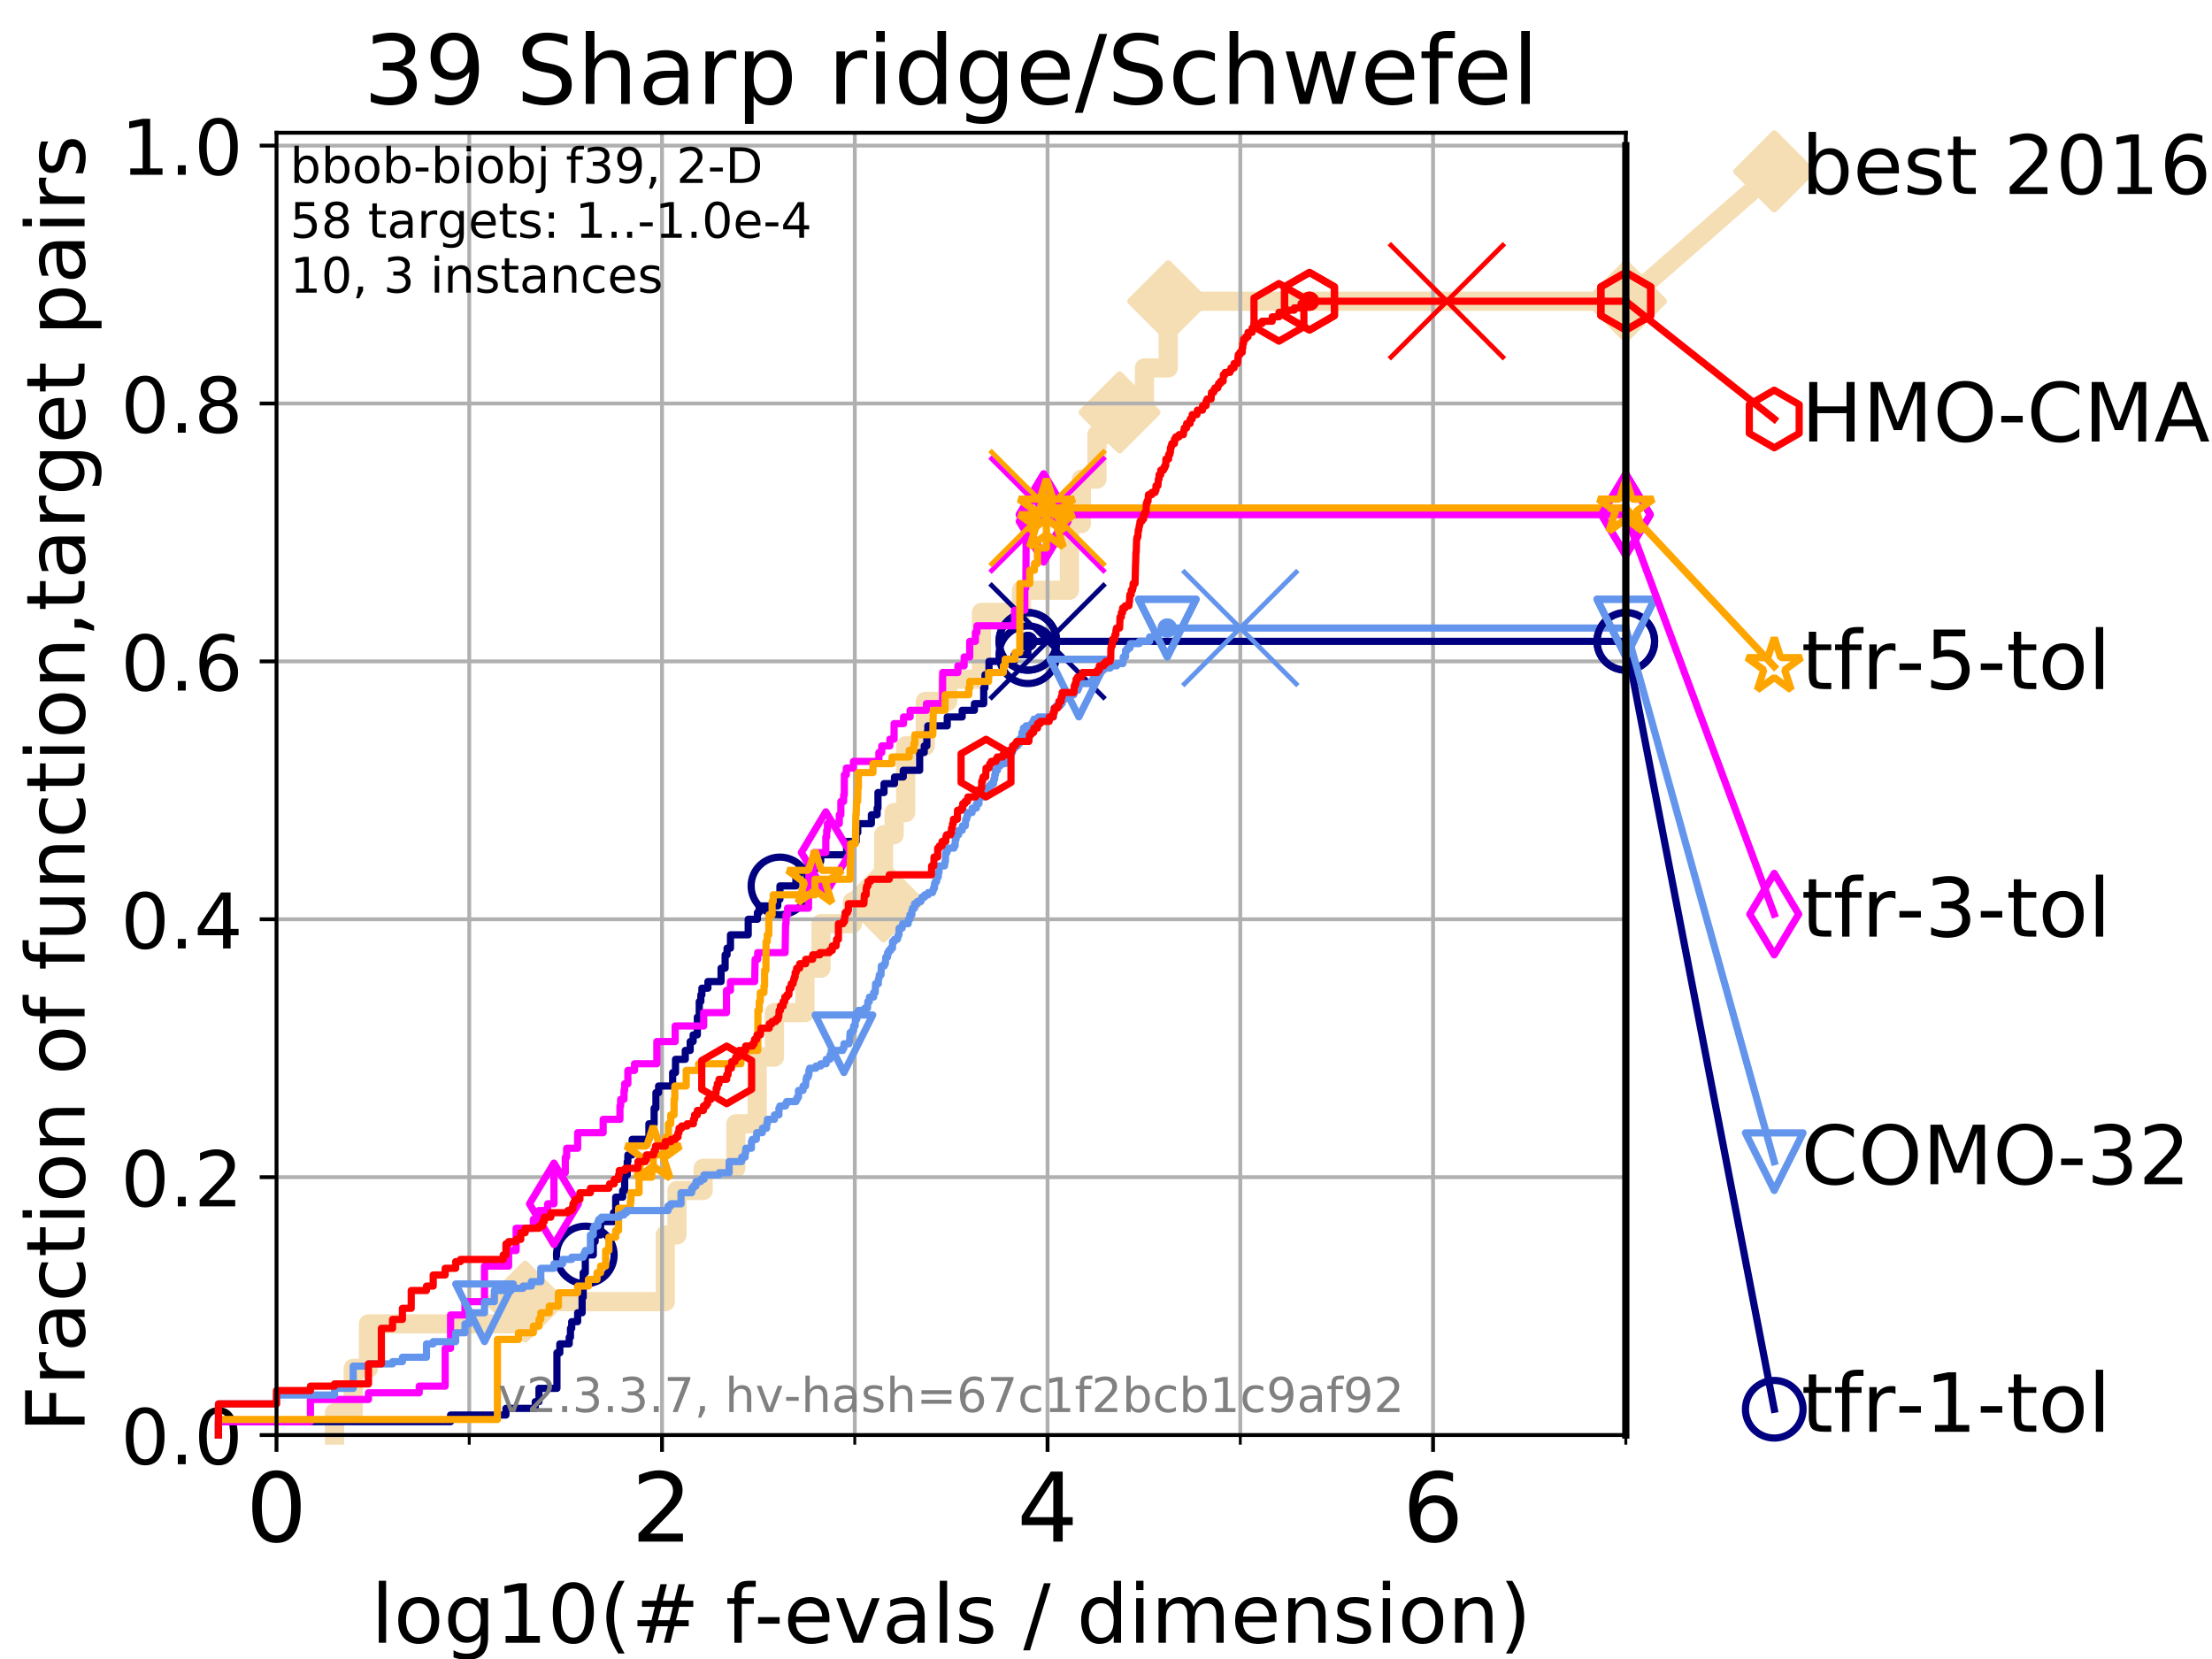 <?xml version="1.0" encoding="utf-8" standalone="no"?>
<!DOCTYPE svg PUBLIC "-//W3C//DTD SVG 1.1//EN"
  "http://www.w3.org/Graphics/SVG/1.1/DTD/svg11.dtd">
<!-- Created with matplotlib (https://matplotlib.org/) -->
<svg height="345.6pt" version="1.1" viewBox="0 0 460.8 345.6" width="460.8pt" xmlns="http://www.w3.org/2000/svg" xmlns:xlink="http://www.w3.org/1999/xlink">
 <defs>
  <style type="text/css">
*{stroke-linecap:butt;stroke-linejoin:round;}
  </style>
 </defs>
 <g id="figure_1">
  <g id="patch_1">
   <path d="M 0 345.6 
L 460.8 345.6 
L 460.8 0 
L 0 0 
z
" style="fill:#ffffff;"/>
  </g>
  <g id="axes_1">
   <g id="patch_2">
    <path d="M 57.6 298.944 
L 338.688 298.944 
L 338.688 27.648 
L 57.6 27.648 
z
" style="fill:#ffffff;"/>
   </g>
   <g id="line2d_1">
    <path d="M 69.688 298.944 
L 69.688 294.313 
L 73.579 294.313 
L 73.579 285.05 
L 76.759 285.05 
L 76.759 275.788 
L 109.402 275.788 
L 109.402 271.157 
L 138.595 271.157 
L 138.595 257.263 
L 141.018 257.263 
L 141.018 248.001 
L 146.485 248.001 
L 146.485 243.37 
L 153.287 243.37 
L 153.287 234.107 
L 157.726 234.107 
L 157.726 220.214 
L 161.329 220.214 
L 161.329 210.951 
L 167.688 210.951 
L 167.688 201.689 
L 171.03 201.689 
L 171.03 192.426 
L 177.598 192.426 
L 177.598 187.795 
L 184.077 187.795 
L 184.077 173.901 
L 186.257 173.901 
L 186.257 169.27 
L 188.681 169.27 
L 188.681 155.377 
L 192.769 155.377 
L 192.769 146.114 
L 197.43 146.114 
L 197.43 141.483 
L 204.449 141.483 
L 204.449 127.589 
L 212.788 127.589 
L 212.788 122.958 
L 222.782 122.958 
L 222.782 109.065 
L 225.268 109.065 
L 225.268 99.802 
L 228.519 99.802 
L 228.519 90.54 
L 233.226 90.54 
L 233.226 85.909 
L 238.407 85.909 
L 238.407 76.646 
L 243.361 76.646 
L 243.361 62.753 
L 338.688 62.753 
" style="fill:none;stroke:#f5deb3;stroke-linecap:square;stroke-width:4;"/>
   </g>
   <g id="line2d_2">
    <defs>
     <path d="M 0 7.778 
L 7.778 0 
L 0 -7.778 
L -7.778 0 
z
" id="m7aca33d7fa" style="stroke:#f5deb3;stroke-linejoin:miter;stroke-width:1.5;"/>
    </defs>
    <g>
     <use style="fill:#f5deb3;stroke:#f5deb3;stroke-linejoin:miter;stroke-width:1.5;" x="109.402" xlink:href="#m7aca33d7fa" y="271.157"/>
     <use style="fill:#f5deb3;stroke:#f5deb3;stroke-linejoin:miter;stroke-width:1.5;" x="184.077" xlink:href="#m7aca33d7fa" y="187.795"/>
     <use style="fill:#f5deb3;stroke:#f5deb3;stroke-linejoin:miter;stroke-width:1.5;" x="233.226" xlink:href="#m7aca33d7fa" y="85.909"/>
     <use style="fill:#f5deb3;stroke:#f5deb3;stroke-linejoin:miter;stroke-width:1.5;" x="243.361" xlink:href="#m7aca33d7fa" y="62.753"/>
     <use style="fill:#f5deb3;stroke:#f5deb3;stroke-linejoin:miter;stroke-width:1.5;" x="338.688" xlink:href="#m7aca33d7fa" y="62.753"/>
    </g>
   </g>
   <g id="line2d_3">
    <path style="fill:none;stroke:#f5deb3;stroke-linecap:square;stroke-width:4;"/>
    <g/>
   </g>
   <g id="line2d_4">
    <path d="M 338.688 62.753 
L 369.608 35.706 
" style="fill:none;stroke:#f5deb3;stroke-linecap:square;stroke-width:4;"/>
    <g>
     <use style="fill:#f5deb3;stroke:#f5deb3;stroke-linejoin:miter;stroke-width:1.5;" x="338.688" xlink:href="#m7aca33d7fa" y="62.753"/>
     <use style="fill:#f5deb3;stroke:#f5deb3;stroke-linejoin:miter;stroke-width:1.5;" x="369.608" xlink:href="#m7aca33d7fa" y="35.706"/>
    </g>
   </g>
   <g id="matplotlib.axis_1">
    <g id="xtick_1">
     <g id="line2d_5">
      <path clip-path="url(#p7193cfd849)" d="M 57.6 298.944 
L 57.6 27.648 
" style="fill:none;stroke:#b0b0b0;stroke-linecap:square;stroke-width:0.8;"/>
     </g>
     <g id="line2d_6">
      <defs>
       <path d="M 0 0 
L 0 3.5 
" id="m4044f988d5" style="stroke:#000000;stroke-width:0.8;"/>
      </defs>
      <g>
       <use style="stroke:#000000;stroke-width:0.8;" x="57.6" xlink:href="#m4044f988d5" y="298.944"/>
      </g>
     </g>
     <g id="text_1">
      <!-- 0 -->
      <defs>
       <path d="M 31.781 66.406 
Q 24.172 66.406 20.328 58.906 
Q 16.5 51.422 16.5 36.375 
Q 16.5 21.391 20.328 13.891 
Q 24.172 6.391 31.781 6.391 
Q 39.453 6.391 43.281 13.891 
Q 47.125 21.391 47.125 36.375 
Q 47.125 51.422 43.281 58.906 
Q 39.453 66.406 31.781 66.406 
z
M 31.781 74.219 
Q 44.047 74.219 50.516 64.516 
Q 56.984 54.828 56.984 36.375 
Q 56.984 17.969 50.516 8.266 
Q 44.047 -1.422 31.781 -1.422 
Q 19.531 -1.422 13.062 8.266 
Q 6.594 17.969 6.594 36.375 
Q 6.594 54.828 13.062 64.516 
Q 19.531 74.219 31.781 74.219 
z
" id="DejaVuSans-48"/>
      </defs>
      <g transform="translate(51.237 321.141)scale(0.2 -0.2)">
       <use xlink:href="#DejaVuSans-48"/>
      </g>
     </g>
    </g>
    <g id="xtick_2">
     <g id="line2d_7">
      <path clip-path="url(#p7193cfd849)" d="M 137.911 298.944 
L 137.911 27.648 
" style="fill:none;stroke:#b0b0b0;stroke-linecap:square;stroke-width:0.8;"/>
     </g>
     <g id="line2d_8">
      <g>
       <use style="stroke:#000000;stroke-width:0.8;" x="137.911" xlink:href="#m4044f988d5" y="298.944"/>
      </g>
     </g>
     <g id="text_2">
      <!-- 2 -->
      <defs>
       <path d="M 19.188 8.297 
L 53.609 8.297 
L 53.609 0 
L 7.328 0 
L 7.328 8.297 
Q 12.938 14.109 22.625 23.891 
Q 32.328 33.688 34.812 36.531 
Q 39.547 41.844 41.422 45.531 
Q 43.312 49.219 43.312 52.781 
Q 43.312 58.594 39.234 62.25 
Q 35.156 65.922 28.609 65.922 
Q 23.969 65.922 18.812 64.312 
Q 13.672 62.703 7.812 59.422 
L 7.812 69.391 
Q 13.766 71.781 18.938 73 
Q 24.125 74.219 28.422 74.219 
Q 39.75 74.219 46.484 68.547 
Q 53.219 62.891 53.219 53.422 
Q 53.219 48.922 51.531 44.891 
Q 49.859 40.875 45.406 35.406 
Q 44.188 33.984 37.641 27.219 
Q 31.109 20.453 19.188 8.297 
z
" id="DejaVuSans-50"/>
      </defs>
      <g transform="translate(131.548 321.141)scale(0.2 -0.2)">
       <use xlink:href="#DejaVuSans-50"/>
      </g>
     </g>
    </g>
    <g id="xtick_3">
     <g id="line2d_9">
      <path clip-path="url(#p7193cfd849)" d="M 218.222 298.944 
L 218.222 27.648 
" style="fill:none;stroke:#b0b0b0;stroke-linecap:square;stroke-width:0.8;"/>
     </g>
     <g id="line2d_10">
      <g>
       <use style="stroke:#000000;stroke-width:0.8;" x="218.222" xlink:href="#m4044f988d5" y="298.944"/>
      </g>
     </g>
     <g id="text_3">
      <!-- 4 -->
      <defs>
       <path d="M 37.797 64.312 
L 12.891 25.391 
L 37.797 25.391 
z
M 35.203 72.906 
L 47.609 72.906 
L 47.609 25.391 
L 58.016 25.391 
L 58.016 17.188 
L 47.609 17.188 
L 47.609 0 
L 37.797 0 
L 37.797 17.188 
L 4.891 17.188 
L 4.891 26.703 
z
" id="DejaVuSans-52"/>
      </defs>
      <g transform="translate(211.859 321.141)scale(0.2 -0.2)">
       <use xlink:href="#DejaVuSans-52"/>
      </g>
     </g>
    </g>
    <g id="xtick_4">
     <g id="line2d_11">
      <path clip-path="url(#p7193cfd849)" d="M 298.533 298.944 
L 298.533 27.648 
" style="fill:none;stroke:#b0b0b0;stroke-linecap:square;stroke-width:0.8;"/>
     </g>
     <g id="line2d_12">
      <g>
       <use style="stroke:#000000;stroke-width:0.8;" x="298.533" xlink:href="#m4044f988d5" y="298.944"/>
      </g>
     </g>
     <g id="text_4">
      <!-- 6 -->
      <defs>
       <path d="M 33.016 40.375 
Q 26.375 40.375 22.484 35.828 
Q 18.609 31.297 18.609 23.391 
Q 18.609 15.531 22.484 10.953 
Q 26.375 6.391 33.016 6.391 
Q 39.656 6.391 43.531 10.953 
Q 47.406 15.531 47.406 23.391 
Q 47.406 31.297 43.531 35.828 
Q 39.656 40.375 33.016 40.375 
z
M 52.594 71.297 
L 52.594 62.312 
Q 48.875 64.062 45.094 64.984 
Q 41.312 65.922 37.594 65.922 
Q 27.828 65.922 22.672 59.328 
Q 17.531 52.734 16.797 39.406 
Q 19.672 43.656 24.016 45.922 
Q 28.375 48.188 33.594 48.188 
Q 44.578 48.188 50.953 41.516 
Q 57.328 34.859 57.328 23.391 
Q 57.328 12.156 50.688 5.359 
Q 44.047 -1.422 33.016 -1.422 
Q 20.359 -1.422 13.672 8.266 
Q 6.984 17.969 6.984 36.375 
Q 6.984 53.656 15.188 63.938 
Q 23.391 74.219 37.203 74.219 
Q 40.922 74.219 44.703 73.484 
Q 48.484 72.75 52.594 71.297 
z
" id="DejaVuSans-54"/>
      </defs>
      <g transform="translate(292.17 321.141)scale(0.2 -0.2)">
       <use xlink:href="#DejaVuSans-54"/>
      </g>
     </g>
    </g>
    <g id="xtick_5">
     <g id="line2d_13">
      <path clip-path="url(#p7193cfd849)" d="M 97.755 298.944 
L 97.755 27.648 
" style="fill:none;stroke:#b0b0b0;stroke-linecap:square;stroke-width:0.8;"/>
     </g>
     <g id="line2d_14">
      <defs>
       <path d="M 0 0 
L 0 2 
" id="ma47261af5e" style="stroke:#000000;stroke-width:0.6;"/>
      </defs>
      <g>
       <use style="stroke:#000000;stroke-width:0.6;" x="97.755" xlink:href="#ma47261af5e" y="298.944"/>
      </g>
     </g>
    </g>
    <g id="xtick_6">
     <g id="line2d_15">
      <path clip-path="url(#p7193cfd849)" d="M 178.066 298.944 
L 178.066 27.648 
" style="fill:none;stroke:#b0b0b0;stroke-linecap:square;stroke-width:0.8;"/>
     </g>
     <g id="line2d_16">
      <g>
       <use style="stroke:#000000;stroke-width:0.6;" x="178.066" xlink:href="#ma47261af5e" y="298.944"/>
      </g>
     </g>
    </g>
    <g id="xtick_7">
     <g id="line2d_17">
      <path clip-path="url(#p7193cfd849)" d="M 258.377 298.944 
L 258.377 27.648 
" style="fill:none;stroke:#b0b0b0;stroke-linecap:square;stroke-width:0.8;"/>
     </g>
     <g id="line2d_18">
      <g>
       <use style="stroke:#000000;stroke-width:0.6;" x="258.377" xlink:href="#ma47261af5e" y="298.944"/>
      </g>
     </g>
    </g>
    <g id="xtick_8">
     <g id="line2d_19">
      <path clip-path="url(#p7193cfd849)" d="M 338.688 298.944 
L 338.688 27.648 
" style="fill:none;stroke:#b0b0b0;stroke-linecap:square;stroke-width:0.8;"/>
     </g>
     <g id="line2d_20">
      <g>
       <use style="stroke:#000000;stroke-width:0.6;" x="338.688" xlink:href="#ma47261af5e" y="298.944"/>
      </g>
     </g>
    </g>
    <g id="text_5">
     <!-- log10(# f-evals / dimension) -->
     <defs>
      <path d="M 9.422 75.984 
L 18.406 75.984 
L 18.406 0 
L 9.422 0 
z
" id="DejaVuSans-108"/>
      <path d="M 30.609 48.391 
Q 23.391 48.391 19.188 42.75 
Q 14.984 37.109 14.984 27.297 
Q 14.984 17.484 19.156 11.844 
Q 23.344 6.203 30.609 6.203 
Q 37.797 6.203 41.984 11.859 
Q 46.188 17.531 46.188 27.297 
Q 46.188 37.016 41.984 42.703 
Q 37.797 48.391 30.609 48.391 
z
M 30.609 56 
Q 42.328 56 49.016 48.375 
Q 55.719 40.766 55.719 27.297 
Q 55.719 13.875 49.016 6.219 
Q 42.328 -1.422 30.609 -1.422 
Q 18.844 -1.422 12.172 6.219 
Q 5.516 13.875 5.516 27.297 
Q 5.516 40.766 12.172 48.375 
Q 18.844 56 30.609 56 
z
" id="DejaVuSans-111"/>
      <path d="M 45.406 27.984 
Q 45.406 37.75 41.375 43.109 
Q 37.359 48.484 30.078 48.484 
Q 22.859 48.484 18.828 43.109 
Q 14.797 37.75 14.797 27.984 
Q 14.797 18.266 18.828 12.891 
Q 22.859 7.516 30.078 7.516 
Q 37.359 7.516 41.375 12.891 
Q 45.406 18.266 45.406 27.984 
z
M 54.391 6.781 
Q 54.391 -7.172 48.188 -13.984 
Q 42 -20.797 29.203 -20.797 
Q 24.469 -20.797 20.266 -20.094 
Q 16.062 -19.391 12.109 -17.922 
L 12.109 -9.188 
Q 16.062 -11.328 19.922 -12.344 
Q 23.781 -13.375 27.781 -13.375 
Q 36.625 -13.375 41.016 -8.766 
Q 45.406 -4.156 45.406 5.172 
L 45.406 9.625 
Q 42.625 4.781 38.281 2.391 
Q 33.938 0 27.875 0 
Q 17.828 0 11.672 7.656 
Q 5.516 15.328 5.516 27.984 
Q 5.516 40.672 11.672 48.328 
Q 17.828 56 27.875 56 
Q 33.938 56 38.281 53.609 
Q 42.625 51.219 45.406 46.391 
L 45.406 54.688 
L 54.391 54.688 
z
" id="DejaVuSans-103"/>
      <path d="M 12.406 8.297 
L 28.516 8.297 
L 28.516 63.922 
L 10.984 60.406 
L 10.984 69.391 
L 28.422 72.906 
L 38.281 72.906 
L 38.281 8.297 
L 54.391 8.297 
L 54.391 0 
L 12.406 0 
z
" id="DejaVuSans-49"/>
      <path d="M 31 75.875 
Q 24.469 64.656 21.281 53.656 
Q 18.109 42.672 18.109 31.391 
Q 18.109 20.125 21.312 9.062 
Q 24.516 -2 31 -13.188 
L 23.188 -13.188 
Q 15.875 -1.703 12.234 9.375 
Q 8.594 20.453 8.594 31.391 
Q 8.594 42.281 12.203 53.312 
Q 15.828 64.359 23.188 75.875 
z
" id="DejaVuSans-40"/>
      <path d="M 51.125 44 
L 36.922 44 
L 32.812 27.688 
L 47.125 27.688 
z
M 43.797 71.781 
L 38.719 51.516 
L 52.984 51.516 
L 58.109 71.781 
L 65.922 71.781 
L 60.891 51.516 
L 76.125 51.516 
L 76.125 44 
L 58.984 44 
L 54.984 27.688 
L 70.516 27.688 
L 70.516 20.219 
L 53.078 20.219 
L 48 0 
L 40.188 0 
L 45.219 20.219 
L 30.906 20.219 
L 25.875 0 
L 18.016 0 
L 23.094 20.219 
L 7.719 20.219 
L 7.719 27.688 
L 24.906 27.688 
L 29 44 
L 13.281 44 
L 13.281 51.516 
L 30.906 51.516 
L 35.891 71.781 
z
" id="DejaVuSans-35"/>
      <path id="DejaVuSans-32"/>
      <path d="M 37.109 75.984 
L 37.109 68.5 
L 28.516 68.5 
Q 23.688 68.5 21.797 66.547 
Q 19.922 64.594 19.922 59.516 
L 19.922 54.688 
L 34.719 54.688 
L 34.719 47.703 
L 19.922 47.703 
L 19.922 0 
L 10.891 0 
L 10.891 47.703 
L 2.297 47.703 
L 2.297 54.688 
L 10.891 54.688 
L 10.891 58.5 
Q 10.891 67.625 15.141 71.797 
Q 19.391 75.984 28.609 75.984 
z
" id="DejaVuSans-102"/>
      <path d="M 4.891 31.391 
L 31.203 31.391 
L 31.203 23.391 
L 4.891 23.391 
z
" id="DejaVuSans-45"/>
      <path d="M 56.203 29.594 
L 56.203 25.203 
L 14.891 25.203 
Q 15.484 15.922 20.484 11.062 
Q 25.484 6.203 34.422 6.203 
Q 39.594 6.203 44.453 7.469 
Q 49.312 8.734 54.109 11.281 
L 54.109 2.781 
Q 49.266 0.734 44.188 -0.344 
Q 39.109 -1.422 33.891 -1.422 
Q 20.797 -1.422 13.156 6.188 
Q 5.516 13.812 5.516 26.812 
Q 5.516 40.234 12.766 48.109 
Q 20.016 56 32.328 56 
Q 43.359 56 49.781 48.891 
Q 56.203 41.797 56.203 29.594 
z
M 47.219 32.234 
Q 47.125 39.594 43.094 43.984 
Q 39.062 48.391 32.422 48.391 
Q 24.906 48.391 20.391 44.141 
Q 15.875 39.891 15.188 32.172 
z
" id="DejaVuSans-101"/>
      <path d="M 2.984 54.688 
L 12.5 54.688 
L 29.594 8.797 
L 46.688 54.688 
L 56.203 54.688 
L 35.688 0 
L 23.484 0 
z
" id="DejaVuSans-118"/>
      <path d="M 34.281 27.484 
Q 23.391 27.484 19.188 25 
Q 14.984 22.516 14.984 16.5 
Q 14.984 11.719 18.141 8.906 
Q 21.297 6.109 26.703 6.109 
Q 34.188 6.109 38.703 11.406 
Q 43.219 16.703 43.219 25.484 
L 43.219 27.484 
z
M 52.203 31.203 
L 52.203 0 
L 43.219 0 
L 43.219 8.297 
Q 40.141 3.328 35.547 0.953 
Q 30.953 -1.422 24.312 -1.422 
Q 15.922 -1.422 10.953 3.297 
Q 6 8.016 6 15.922 
Q 6 25.141 12.172 29.828 
Q 18.359 34.516 30.609 34.516 
L 43.219 34.516 
L 43.219 35.406 
Q 43.219 41.609 39.141 45 
Q 35.062 48.391 27.688 48.391 
Q 23 48.391 18.547 47.266 
Q 14.109 46.141 10.016 43.891 
L 10.016 52.203 
Q 14.938 54.109 19.578 55.047 
Q 24.219 56 28.609 56 
Q 40.484 56 46.344 49.844 
Q 52.203 43.703 52.203 31.203 
z
" id="DejaVuSans-97"/>
      <path d="M 44.281 53.078 
L 44.281 44.578 
Q 40.484 46.531 36.375 47.5 
Q 32.281 48.484 27.875 48.484 
Q 21.188 48.484 17.844 46.438 
Q 14.5 44.391 14.5 40.281 
Q 14.5 37.156 16.891 35.375 
Q 19.281 33.594 26.516 31.984 
L 29.594 31.297 
Q 39.156 29.25 43.188 25.516 
Q 47.219 21.781 47.219 15.094 
Q 47.219 7.469 41.188 3.016 
Q 35.156 -1.422 24.609 -1.422 
Q 20.219 -1.422 15.453 -0.562 
Q 10.688 0.297 5.422 2 
L 5.422 11.281 
Q 10.406 8.688 15.234 7.391 
Q 20.062 6.109 24.812 6.109 
Q 31.156 6.109 34.562 8.281 
Q 37.984 10.453 37.984 14.406 
Q 37.984 18.062 35.516 20.016 
Q 33.062 21.969 24.703 23.781 
L 21.578 24.516 
Q 13.234 26.266 9.516 29.906 
Q 5.812 33.547 5.812 39.891 
Q 5.812 47.609 11.281 51.797 
Q 16.75 56 26.812 56 
Q 31.781 56 36.172 55.266 
Q 40.578 54.547 44.281 53.078 
z
" id="DejaVuSans-115"/>
      <path d="M 25.391 72.906 
L 33.688 72.906 
L 8.297 -9.281 
L 0 -9.281 
z
" id="DejaVuSans-47"/>
      <path d="M 45.406 46.391 
L 45.406 75.984 
L 54.391 75.984 
L 54.391 0 
L 45.406 0 
L 45.406 8.203 
Q 42.578 3.328 38.25 0.953 
Q 33.938 -1.422 27.875 -1.422 
Q 17.969 -1.422 11.734 6.484 
Q 5.516 14.406 5.516 27.297 
Q 5.516 40.188 11.734 48.094 
Q 17.969 56 27.875 56 
Q 33.938 56 38.25 53.625 
Q 42.578 51.266 45.406 46.391 
z
M 14.797 27.297 
Q 14.797 17.391 18.875 11.75 
Q 22.953 6.109 30.078 6.109 
Q 37.203 6.109 41.297 11.75 
Q 45.406 17.391 45.406 27.297 
Q 45.406 37.203 41.297 42.844 
Q 37.203 48.484 30.078 48.484 
Q 22.953 48.484 18.875 42.844 
Q 14.797 37.203 14.797 27.297 
z
" id="DejaVuSans-100"/>
      <path d="M 9.422 54.688 
L 18.406 54.688 
L 18.406 0 
L 9.422 0 
z
M 9.422 75.984 
L 18.406 75.984 
L 18.406 64.594 
L 9.422 64.594 
z
" id="DejaVuSans-105"/>
      <path d="M 52 44.188 
Q 55.375 50.25 60.062 53.125 
Q 64.75 56 71.094 56 
Q 79.641 56 84.281 50.016 
Q 88.922 44.047 88.922 33.016 
L 88.922 0 
L 79.891 0 
L 79.891 32.719 
Q 79.891 40.578 77.094 44.375 
Q 74.312 48.188 68.609 48.188 
Q 61.625 48.188 57.562 43.547 
Q 53.516 38.922 53.516 30.906 
L 53.516 0 
L 44.484 0 
L 44.484 32.719 
Q 44.484 40.625 41.703 44.406 
Q 38.922 48.188 33.109 48.188 
Q 26.219 48.188 22.156 43.531 
Q 18.109 38.875 18.109 30.906 
L 18.109 0 
L 9.078 0 
L 9.078 54.688 
L 18.109 54.688 
L 18.109 46.188 
Q 21.188 51.219 25.484 53.609 
Q 29.781 56 35.688 56 
Q 41.656 56 45.828 52.969 
Q 50 49.953 52 44.188 
z
" id="DejaVuSans-109"/>
      <path d="M 54.891 33.016 
L 54.891 0 
L 45.906 0 
L 45.906 32.719 
Q 45.906 40.484 42.875 44.328 
Q 39.844 48.188 33.797 48.188 
Q 26.516 48.188 22.312 43.547 
Q 18.109 38.922 18.109 30.906 
L 18.109 0 
L 9.078 0 
L 9.078 54.688 
L 18.109 54.688 
L 18.109 46.188 
Q 21.344 51.125 25.703 53.562 
Q 30.078 56 35.797 56 
Q 45.219 56 50.047 50.172 
Q 54.891 44.344 54.891 33.016 
z
" id="DejaVuSans-110"/>
      <path d="M 8.016 75.875 
L 15.828 75.875 
Q 23.141 64.359 26.781 53.312 
Q 30.422 42.281 30.422 31.391 
Q 30.422 20.453 26.781 9.375 
Q 23.141 -1.703 15.828 -13.188 
L 8.016 -13.188 
Q 14.5 -2 17.703 9.062 
Q 20.906 20.125 20.906 31.391 
Q 20.906 42.672 17.703 53.656 
Q 14.5 64.656 8.016 75.875 
z
" id="DejaVuSans-41"/>
     </defs>
     <g transform="translate(77.303 342.218)scale(0.17 -0.17)">
      <use xlink:href="#DejaVuSans-108"/>
      <use x="27.783" xlink:href="#DejaVuSans-111"/>
      <use x="88.965" xlink:href="#DejaVuSans-103"/>
      <use x="152.441" xlink:href="#DejaVuSans-49"/>
      <use x="216.064" xlink:href="#DejaVuSans-48"/>
      <use x="279.688" xlink:href="#DejaVuSans-40"/>
      <use x="318.701" xlink:href="#DejaVuSans-35"/>
      <use x="402.49" xlink:href="#DejaVuSans-32"/>
      <use x="434.277" xlink:href="#DejaVuSans-102"/>
      <use x="469.404" xlink:href="#DejaVuSans-45"/>
      <use x="505.488" xlink:href="#DejaVuSans-101"/>
      <use x="567.012" xlink:href="#DejaVuSans-118"/>
      <use x="626.191" xlink:href="#DejaVuSans-97"/>
      <use x="687.471" xlink:href="#DejaVuSans-108"/>
      <use x="715.254" xlink:href="#DejaVuSans-115"/>
      <use x="767.354" xlink:href="#DejaVuSans-32"/>
      <use x="799.141" xlink:href="#DejaVuSans-47"/>
      <use x="832.832" xlink:href="#DejaVuSans-32"/>
      <use x="864.619" xlink:href="#DejaVuSans-100"/>
      <use x="928.096" xlink:href="#DejaVuSans-105"/>
      <use x="955.879" xlink:href="#DejaVuSans-109"/>
      <use x="1053.291" xlink:href="#DejaVuSans-101"/>
      <use x="1114.814" xlink:href="#DejaVuSans-110"/>
      <use x="1178.193" xlink:href="#DejaVuSans-115"/>
      <use x="1230.293" xlink:href="#DejaVuSans-105"/>
      <use x="1258.076" xlink:href="#DejaVuSans-111"/>
      <use x="1319.258" xlink:href="#DejaVuSans-110"/>
      <use x="1382.637" xlink:href="#DejaVuSans-41"/>
     </g>
    </g>
   </g>
   <g id="matplotlib.axis_2">
    <g id="ytick_1">
     <g id="line2d_21">
      <path clip-path="url(#p7193cfd849)" d="M 57.6 298.944 
L 338.688 298.944 
" style="fill:none;stroke:#b0b0b0;stroke-linecap:square;stroke-width:0.8;"/>
     </g>
     <g id="line2d_22">
      <defs>
       <path d="M 0 0 
L -3.5 0 
" id="ma86380c018" style="stroke:#000000;stroke-width:0.8;"/>
      </defs>
      <g>
       <use style="stroke:#000000;stroke-width:0.8;" x="57.6" xlink:href="#ma86380c018" y="298.944"/>
      </g>
     </g>
     <g id="text_6">
      <!-- 0.0 -->
      <defs>
       <path d="M 10.688 12.406 
L 21 12.406 
L 21 0 
L 10.688 0 
z
" id="DejaVuSans-46"/>
      </defs>
      <g transform="translate(25.155 305.023)scale(0.16 -0.16)">
       <use xlink:href="#DejaVuSans-48"/>
       <use x="63.623" xlink:href="#DejaVuSans-46"/>
       <use x="95.41" xlink:href="#DejaVuSans-48"/>
      </g>
     </g>
    </g>
    <g id="ytick_2">
     <g id="line2d_23">
      <path clip-path="url(#p7193cfd849)" d="M 57.6 245.222 
L 338.688 245.222 
" style="fill:none;stroke:#b0b0b0;stroke-linecap:square;stroke-width:0.8;"/>
     </g>
     <g id="line2d_24">
      <g>
       <use style="stroke:#000000;stroke-width:0.8;" x="57.6" xlink:href="#ma86380c018" y="245.222"/>
      </g>
     </g>
     <g id="text_7">
      <!-- 0.2 -->
      <g transform="translate(25.155 251.301)scale(0.16 -0.16)">
       <use xlink:href="#DejaVuSans-48"/>
       <use x="63.623" xlink:href="#DejaVuSans-46"/>
       <use x="95.41" xlink:href="#DejaVuSans-50"/>
      </g>
     </g>
    </g>
    <g id="ytick_3">
     <g id="line2d_25">
      <path clip-path="url(#p7193cfd849)" d="M 57.6 191.5 
L 338.688 191.5 
" style="fill:none;stroke:#b0b0b0;stroke-linecap:square;stroke-width:0.8;"/>
     </g>
     <g id="line2d_26">
      <g>
       <use style="stroke:#000000;stroke-width:0.8;" x="57.6" xlink:href="#ma86380c018" y="191.5"/>
      </g>
     </g>
     <g id="text_8">
      <!-- 0.4 -->
      <g transform="translate(25.155 197.579)scale(0.16 -0.16)">
       <use xlink:href="#DejaVuSans-48"/>
       <use x="63.623" xlink:href="#DejaVuSans-46"/>
       <use x="95.41" xlink:href="#DejaVuSans-52"/>
      </g>
     </g>
    </g>
    <g id="ytick_4">
     <g id="line2d_27">
      <path clip-path="url(#p7193cfd849)" d="M 57.6 137.778 
L 338.688 137.778 
" style="fill:none;stroke:#b0b0b0;stroke-linecap:square;stroke-width:0.8;"/>
     </g>
     <g id="line2d_28">
      <g>
       <use style="stroke:#000000;stroke-width:0.8;" x="57.6" xlink:href="#ma86380c018" y="137.778"/>
      </g>
     </g>
     <g id="text_9">
      <!-- 0.6 -->
      <g transform="translate(25.155 143.857)scale(0.16 -0.16)">
       <use xlink:href="#DejaVuSans-48"/>
       <use x="63.623" xlink:href="#DejaVuSans-46"/>
       <use x="95.41" xlink:href="#DejaVuSans-54"/>
      </g>
     </g>
    </g>
    <g id="ytick_5">
     <g id="line2d_29">
      <path clip-path="url(#p7193cfd849)" d="M 57.6 84.056 
L 338.688 84.056 
" style="fill:none;stroke:#b0b0b0;stroke-linecap:square;stroke-width:0.8;"/>
     </g>
     <g id="line2d_30">
      <g>
       <use style="stroke:#000000;stroke-width:0.8;" x="57.6" xlink:href="#ma86380c018" y="84.056"/>
      </g>
     </g>
     <g id="text_10">
      <!-- 0.8 -->
      <defs>
       <path d="M 31.781 34.625 
Q 24.75 34.625 20.719 30.859 
Q 16.703 27.094 16.703 20.516 
Q 16.703 13.922 20.719 10.156 
Q 24.75 6.391 31.781 6.391 
Q 38.812 6.391 42.859 10.172 
Q 46.922 13.969 46.922 20.516 
Q 46.922 27.094 42.891 30.859 
Q 38.875 34.625 31.781 34.625 
z
M 21.922 38.812 
Q 15.578 40.375 12.031 44.719 
Q 8.5 49.078 8.5 55.328 
Q 8.5 64.062 14.719 69.141 
Q 20.953 74.219 31.781 74.219 
Q 42.672 74.219 48.875 69.141 
Q 55.078 64.062 55.078 55.328 
Q 55.078 49.078 51.531 44.719 
Q 48 40.375 41.703 38.812 
Q 48.828 37.156 52.797 32.312 
Q 56.781 27.484 56.781 20.516 
Q 56.781 9.906 50.312 4.234 
Q 43.844 -1.422 31.781 -1.422 
Q 19.734 -1.422 13.25 4.234 
Q 6.781 9.906 6.781 20.516 
Q 6.781 27.484 10.781 32.312 
Q 14.797 37.156 21.922 38.812 
z
M 18.312 54.391 
Q 18.312 48.734 21.844 45.562 
Q 25.391 42.391 31.781 42.391 
Q 38.141 42.391 41.719 45.562 
Q 45.312 48.734 45.312 54.391 
Q 45.312 60.062 41.719 63.234 
Q 38.141 66.406 31.781 66.406 
Q 25.391 66.406 21.844 63.234 
Q 18.312 60.062 18.312 54.391 
z
" id="DejaVuSans-56"/>
      </defs>
      <g transform="translate(25.155 90.135)scale(0.16 -0.16)">
       <use xlink:href="#DejaVuSans-48"/>
       <use x="63.623" xlink:href="#DejaVuSans-46"/>
       <use x="95.41" xlink:href="#DejaVuSans-56"/>
      </g>
     </g>
    </g>
    <g id="ytick_6">
     <g id="line2d_31">
      <path clip-path="url(#p7193cfd849)" d="M 57.6 30.334 
L 338.688 30.334 
" style="fill:none;stroke:#b0b0b0;stroke-linecap:square;stroke-width:0.8;"/>
     </g>
     <g id="line2d_32">
      <g>
       <use style="stroke:#000000;stroke-width:0.8;" x="57.6" xlink:href="#ma86380c018" y="30.334"/>
      </g>
     </g>
     <g id="text_11">
      <!-- 1.0 -->
      <g transform="translate(25.155 36.413)scale(0.16 -0.16)">
       <use xlink:href="#DejaVuSans-49"/>
       <use x="63.623" xlink:href="#DejaVuSans-46"/>
       <use x="95.41" xlink:href="#DejaVuSans-48"/>
      </g>
     </g>
    </g>
    <g id="text_12">
     <!-- Fraction of function,target pairs -->
     <defs>
      <path d="M 9.812 72.906 
L 51.703 72.906 
L 51.703 64.594 
L 19.672 64.594 
L 19.672 43.109 
L 48.578 43.109 
L 48.578 34.812 
L 19.672 34.812 
L 19.672 0 
L 9.812 0 
z
" id="DejaVuSans-70"/>
      <path d="M 41.109 46.297 
Q 39.594 47.172 37.812 47.578 
Q 36.031 48 33.891 48 
Q 26.266 48 22.188 43.047 
Q 18.109 38.094 18.109 28.812 
L 18.109 0 
L 9.078 0 
L 9.078 54.688 
L 18.109 54.688 
L 18.109 46.188 
Q 20.953 51.172 25.484 53.578 
Q 30.031 56 36.531 56 
Q 37.453 56 38.578 55.875 
Q 39.703 55.766 41.062 55.516 
z
" id="DejaVuSans-114"/>
      <path d="M 48.781 52.594 
L 48.781 44.188 
Q 44.969 46.297 41.141 47.344 
Q 37.312 48.391 33.406 48.391 
Q 24.656 48.391 19.812 42.844 
Q 14.984 37.312 14.984 27.297 
Q 14.984 17.281 19.812 11.734 
Q 24.656 6.203 33.406 6.203 
Q 37.312 6.203 41.141 7.25 
Q 44.969 8.297 48.781 10.406 
L 48.781 2.094 
Q 45.016 0.344 40.984 -0.531 
Q 36.969 -1.422 32.422 -1.422 
Q 20.062 -1.422 12.781 6.344 
Q 5.516 14.109 5.516 27.297 
Q 5.516 40.672 12.859 48.328 
Q 20.219 56 33.016 56 
Q 37.156 56 41.109 55.141 
Q 45.062 54.297 48.781 52.594 
z
" id="DejaVuSans-99"/>
      <path d="M 18.312 70.219 
L 18.312 54.688 
L 36.812 54.688 
L 36.812 47.703 
L 18.312 47.703 
L 18.312 18.016 
Q 18.312 11.328 20.141 9.422 
Q 21.969 7.516 27.594 7.516 
L 36.812 7.516 
L 36.812 0 
L 27.594 0 
Q 17.188 0 13.234 3.875 
Q 9.281 7.766 9.281 18.016 
L 9.281 47.703 
L 2.688 47.703 
L 2.688 54.688 
L 9.281 54.688 
L 9.281 70.219 
z
" id="DejaVuSans-116"/>
      <path d="M 8.5 21.578 
L 8.5 54.688 
L 17.484 54.688 
L 17.484 21.922 
Q 17.484 14.156 20.5 10.266 
Q 23.531 6.391 29.594 6.391 
Q 36.859 6.391 41.078 11.031 
Q 45.312 15.672 45.312 23.688 
L 45.312 54.688 
L 54.297 54.688 
L 54.297 0 
L 45.312 0 
L 45.312 8.406 
Q 42.047 3.422 37.719 1 
Q 33.406 -1.422 27.688 -1.422 
Q 18.266 -1.422 13.375 4.438 
Q 8.5 10.297 8.5 21.578 
z
M 31.109 56 
z
" id="DejaVuSans-117"/>
      <path d="M 11.719 12.406 
L 22.016 12.406 
L 22.016 4 
L 14.016 -11.625 
L 7.719 -11.625 
L 11.719 4 
z
" id="DejaVuSans-44"/>
      <path d="M 18.109 8.203 
L 18.109 -20.797 
L 9.078 -20.797 
L 9.078 54.688 
L 18.109 54.688 
L 18.109 46.391 
Q 20.953 51.266 25.266 53.625 
Q 29.594 56 35.594 56 
Q 45.562 56 51.781 48.094 
Q 58.016 40.188 58.016 27.297 
Q 58.016 14.406 51.781 6.484 
Q 45.562 -1.422 35.594 -1.422 
Q 29.594 -1.422 25.266 0.953 
Q 20.953 3.328 18.109 8.203 
z
M 48.688 27.297 
Q 48.688 37.203 44.609 42.844 
Q 40.531 48.484 33.406 48.484 
Q 26.266 48.484 22.188 42.844 
Q 18.109 37.203 18.109 27.297 
Q 18.109 17.391 22.188 11.75 
Q 26.266 6.109 33.406 6.109 
Q 40.531 6.109 44.609 11.75 
Q 48.688 17.391 48.688 27.297 
z
" id="DejaVuSans-112"/>
     </defs>
     <g transform="translate(17.62 298.435)rotate(-90)scale(0.17 -0.17)">
      <use xlink:href="#DejaVuSans-70"/>
      <use x="57.41" xlink:href="#DejaVuSans-114"/>
      <use x="98.523" xlink:href="#DejaVuSans-97"/>
      <use x="159.803" xlink:href="#DejaVuSans-99"/>
      <use x="214.783" xlink:href="#DejaVuSans-116"/>
      <use x="253.992" xlink:href="#DejaVuSans-105"/>
      <use x="281.775" xlink:href="#DejaVuSans-111"/>
      <use x="342.957" xlink:href="#DejaVuSans-110"/>
      <use x="406.336" xlink:href="#DejaVuSans-32"/>
      <use x="438.123" xlink:href="#DejaVuSans-111"/>
      <use x="499.305" xlink:href="#DejaVuSans-102"/>
      <use x="534.51" xlink:href="#DejaVuSans-32"/>
      <use x="566.297" xlink:href="#DejaVuSans-102"/>
      <use x="601.502" xlink:href="#DejaVuSans-117"/>
      <use x="664.881" xlink:href="#DejaVuSans-110"/>
      <use x="728.26" xlink:href="#DejaVuSans-99"/>
      <use x="783.24" xlink:href="#DejaVuSans-116"/>
      <use x="822.449" xlink:href="#DejaVuSans-105"/>
      <use x="850.232" xlink:href="#DejaVuSans-111"/>
      <use x="911.414" xlink:href="#DejaVuSans-110"/>
      <use x="974.793" xlink:href="#DejaVuSans-44"/>
      <use x="1006.58" xlink:href="#DejaVuSans-116"/>
      <use x="1045.789" xlink:href="#DejaVuSans-97"/>
      <use x="1107.068" xlink:href="#DejaVuSans-114"/>
      <use x="1148.166" xlink:href="#DejaVuSans-103"/>
      <use x="1211.643" xlink:href="#DejaVuSans-101"/>
      <use x="1273.166" xlink:href="#DejaVuSans-116"/>
      <use x="1312.375" xlink:href="#DejaVuSans-32"/>
      <use x="1344.162" xlink:href="#DejaVuSans-112"/>
      <use x="1407.639" xlink:href="#DejaVuSans-97"/>
      <use x="1468.918" xlink:href="#DejaVuSans-105"/>
      <use x="1496.701" xlink:href="#DejaVuSans-114"/>
      <use x="1537.814" xlink:href="#DejaVuSans-115"/>
     </g>
    </g>
   </g>
   <g id="line2d_33">
    <defs>
     <path d="M 0 1.5 
C 0.398 1.5 0.779 1.342 1.061 1.061 
C 1.342 0.779 1.5 0.398 1.5 0 
C 1.5 -0.398 1.342 -0.779 1.061 -1.061 
C 0.779 -1.342 0.398 -1.5 0 -1.5 
C -0.398 -1.5 -0.779 -1.342 -1.061 -1.061 
C -1.342 -0.779 -1.5 -0.398 -1.5 0 
C -1.5 0.398 -1.342 0.779 -1.061 1.061 
C -0.779 1.342 -0.398 1.5 0 1.5 
z
" id="md5f84e71f0" style="stroke:#f5deb3;"/>
    </defs>
    <g>
     <use style="fill:#f5deb3;stroke:#f5deb3;" x="243.361" xlink:href="#md5f84e71f0" y="62.753"/>
     <use style="fill:#f5deb3;stroke:#f5deb3;" x="243.361" xlink:href="#md5f84e71f0" y="62.753"/>
    </g>
   </g>
   <g id="line2d_34">
    <defs>
     <path d="M 0 1.5 
C 0.398 1.5 0.779 1.342 1.061 1.061 
C 1.342 0.779 1.5 0.398 1.5 0 
C 1.5 -0.398 1.342 -0.779 1.061 -1.061 
C 0.779 -1.342 0.398 -1.5 0 -1.5 
C -0.398 -1.5 -0.779 -1.342 -1.061 -1.061 
C -1.342 -0.779 -1.5 -0.398 -1.5 0 
C -1.5 0.398 -1.342 0.779 -1.061 1.061 
C -0.779 1.342 -0.398 1.5 0 1.5 
z
" id="me6ba1b60d6" style="stroke:#000080;"/>
    </defs>
    <g>
     <use style="fill:#000080;stroke:#000080;" x="214.121" xlink:href="#me6ba1b60d6" y="133.61"/>
     <use style="fill:#000080;stroke:#000080;" x="214.121" xlink:href="#me6ba1b60d6" y="133.61"/>
    </g>
   </g>
   <g id="line2d_35">
    <path d="M 45.512 298.944 
L 45.512 296.165 
L 93.864 296.165 
L 93.864 294.776 
L 105.398 294.776 
L 105.398 293.387 
L 111.506 293.387 
L 111.506 291.997 
L 112.281 291.997 
L 112.281 289.218 
L 116.02 289.218 
L 116.02 281.809 
L 116.621 281.809 
L 116.621 279.956 
L 118.577 279.956 
L 118.577 278.567 
L 118.839 278.567 
L 118.839 276.714 
L 119.097 276.714 
L 119.097 275.325 
L 120.335 275.325 
L 120.335 273.472 
L 121.265 273.472 
L 121.265 270.231 
L 121.49 270.231 
L 121.49 265.136 
L 121.931 265.136 
L 121.931 261.431 
L 123.594 261.431 
L 123.594 258.653 
L 123.985 258.653 
L 123.985 257.263 
L 125.111 257.263 
L 125.111 254.484 
L 127.799 254.484 
L 127.799 252.632 
L 128.26 252.632 
L 128.26 249.39 
L 129.714 249.39 
L 129.714 248.001 
L 130.128 248.001 
L 130.128 244.759 
L 130.665 244.759 
L 130.665 241.98 
L 130.796 241.98 
L 130.796 240.591 
L 131.691 240.591 
L 131.691 237.349 
L 135.179 237.349 
L 135.179 234.107 
L 136.266 234.107 
L 136.266 230.865 
L 136.645 230.865 
L 136.645 227.623 
L 137.199 227.623 
L 137.199 226.234 
L 140.119 226.234 
L 140.119 223.455 
L 140.723 223.455 
L 140.723 220.677 
L 142.753 220.677 
L 142.753 218.824 
L 143.779 218.824 
L 143.779 216.972 
L 144.391 216.972 
L 144.391 215.582 
L 145.27 215.582 
L 145.27 211.877 
L 145.666 211.877 
L 145.666 208.635 
L 145.998 208.635 
L 145.998 207.246 
L 146.216 207.246 
L 146.216 205.857 
L 147.47 205.857 
L 147.47 204.467 
L 150.215 204.467 
L 150.215 201.689 
L 151.056 201.689 
L 151.056 198.91 
L 151.462 198.91 
L 151.462 197.521 
L 152.169 197.521 
L 152.169 194.742 
L 155.867 194.742 
L 155.867 191.5 
L 157.782 191.5 
L 157.782 190.111 
L 158.141 190.111 
L 158.141 188.721 
L 162.021 188.721 
L 162.021 187.332 
L 162.475 187.332 
L 162.475 184.553 
L 165.803 184.553 
L 165.803 182.701 
L 166.46 182.701 
L 166.46 180.848 
L 170.634 180.848 
L 170.634 179.459 
L 170.965 179.459 
L 170.965 178.07 
L 176.354 178.07 
L 176.354 175.291 
L 178.36 175.291 
L 178.36 173.438 
L 178.691 173.438 
L 178.691 171.586 
L 181.527 171.586 
L 181.527 169.733 
L 182.722 169.733 
L 182.722 168.344 
L 182.895 168.344 
L 182.895 165.102 
L 184.157 165.102 
L 184.157 163.25 
L 186.339 163.25 
L 186.339 161.86 
L 188.166 161.86 
L 188.166 160.471 
L 191.585 160.471 
L 191.585 156.766 
L 192.535 156.766 
L 192.535 155.377 
L 193.081 155.377 
L 193.081 152.598 
L 193.287 152.598 
L 193.287 151.209 
L 197.327 151.209 
L 197.327 149.356 
L 200.441 149.356 
L 200.441 147.967 
L 202.989 147.967 
L 202.989 146.577 
L 204.926 146.577 
L 204.926 143.336 
L 205.169 143.336 
L 205.191 140.557 
L 206.025 140.557 
L 206.025 137.778 
L 211.265 137.778 
L 211.265 136.389 
L 214.121 136.389 
L 214.121 133.61 
L 338.688 133.61 
L 338.688 133.61 
" style="fill:none;stroke:#000080;stroke-linecap:square;stroke-width:1.5;"/>
   </g>
   <g id="line2d_36">
    <defs>
     <path d="M 0 6 
C 1.591 6 3.117 5.368 4.243 4.243 
C 5.368 3.117 6 1.591 6 0 
C 6 -1.591 5.368 -3.117 4.243 -4.243 
C 3.117 -5.368 1.591 -6 0 -6 
C -1.591 -6 -3.117 -5.368 -4.243 -4.243 
C -5.368 -3.117 -6 -1.591 -6 0 
C -6 1.591 -5.368 3.117 -4.243 4.243 
C -3.117 5.368 -1.591 6 0 6 
z
" id="m3d00471588" style="stroke:#000080;stroke-width:1.5;"/>
    </defs>
    <g>
     <use style="fill-opacity:0;stroke:#000080;stroke-width:1.5;" x="121.931" xlink:href="#m3d00471588" y="261.431"/>
     <use style="fill-opacity:0;stroke:#000080;stroke-width:1.5;" x="162.475" xlink:href="#m3d00471588" y="184.553"/>
     <use style="fill-opacity:0;stroke:#000080;stroke-width:1.5;" x="214.121" xlink:href="#m3d00471588" y="136.389"/>
     <use style="fill-opacity:0;stroke:#000080;stroke-width:1.5;" x="214.121" xlink:href="#m3d00471588" y="133.61"/>
     <use style="fill-opacity:0;stroke:#000080;stroke-width:1.5;" x="214.121" xlink:href="#m3d00471588" y="133.61"/>
     <use style="fill-opacity:0;stroke:#000080;stroke-width:1.5;" x="338.688" xlink:href="#m3d00471588" y="133.61"/>
    </g>
   </g>
   <g id="line2d_37">
    <path style="fill:none;stroke:#000080;stroke-linecap:square;stroke-width:1.5;"/>
    <g/>
   </g>
   <g id="line2d_38">
    <path clip-path="url(#p7193cfd849)" d="M 218.226 133.61 
" style="fill:none;stroke:#000080;stroke-linecap:square;stroke-width:1.5;"/>
    <defs>
     <path d="M -12 12 
L 12 -12 
M -12 -12 
L 12 12 
" id="mf33c42d0a6" style="stroke:#000080;"/>
    </defs>
    <g clip-path="url(#p7193cfd849)">
     <use style="fill:#000080;stroke:#000080;" x="218.226" xlink:href="#mf33c42d0a6" y="133.61"/>
    </g>
   </g>
   <g id="line2d_39">
    <defs>
     <path d="M 0 1.5 
C 0.398 1.5 0.779 1.342 1.061 1.061 
C 1.342 0.779 1.5 0.398 1.5 0 
C 1.5 -0.398 1.342 -0.779 1.061 -1.061 
C 0.779 -1.342 0.398 -1.5 0 -1.5 
C -0.398 -1.5 -0.779 -1.342 -1.061 -1.061 
C -1.342 -0.779 -1.5 -0.398 -1.5 0 
C -1.5 0.398 -1.342 0.779 -1.061 1.061 
C -0.779 1.342 -0.398 1.5 0 1.5 
z
" id="m81304ad67f" style="stroke:#ff00ff;"/>
    </defs>
    <g>
     <use style="fill:#ff00ff;stroke:#ff00ff;" x="217.415" xlink:href="#m81304ad67f" y="107.212"/>
     <use style="fill:#ff00ff;stroke:#ff00ff;" x="217.415" xlink:href="#m81304ad67f" y="107.212"/>
    </g>
   </g>
   <g id="line2d_40">
    <path d="M 45.512 298.944 
L 45.512 296.165 
L 64.671 296.165 
L 64.671 291.534 
L 76.759 291.534 
L 76.759 290.145 
L 87.33 290.145 
L 87.33 288.755 
L 92.738 288.755 
L 92.738 280.882 
L 93.864 280.882 
L 93.864 273.935 
L 96.861 273.935 
L 96.861 271.157 
L 100.935 271.157 
L 100.935 263.747 
L 105.952 263.747 
L 105.952 260.505 
L 107.515 260.505 
L 107.515 255.874 
L 111.105 255.874 
L 111.105 254.021 
L 112.281 254.021 
L 112.281 252.169 
L 114.08 252.169 
L 114.08 250.779 
L 115.397 250.779 
L 115.397 244.296 
L 117.765 244.296 
L 117.765 241.054 
L 118.04 241.054 
L 118.04 239.201 
L 120.335 239.201 
L 120.335 235.96 
L 125.648 235.96 
L 125.648 233.181 
L 129.147 233.181 
L 129.147 230.402 
L 129.291 230.402 
L 129.291 229.013 
L 129.991 229.013 
L 129.991 227.16 
L 130.128 227.16 
L 130.128 225.771 
L 130.796 225.771 
L 130.796 222.992 
L 132.182 222.992 
L 132.182 221.603 
L 136.832 221.603 
L 136.832 216.972 
L 140.649 216.972 
L 140.649 213.73 
L 146.591 213.73 
L 146.591 210.951 
L 151.341 210.951 
L 151.341 206.32 
L 152.169 206.32 
L 152.169 204.467 
L 157.215 204.467 
L 157.301 199.836 
L 157.837 199.836 
L 157.837 198.447 
L 163.55 198.447 
L 163.65 192.426 
L 163.749 192.426 
L 163.749 190.574 
L 164.063 190.574 
L 164.063 189.184 
L 168.416 189.184 
L 168.506 182.238 
L 168.761 182.238 
L 168.761 180.848 
L 169.56 180.848 
L 169.56 177.606 
L 172.032 177.606 
L 172.032 174.365 
L 172.216 174.365 
L 172.216 172.975 
L 172.374 172.975 
L 172.374 171.586 
L 174.838 171.586 
L 174.838 169.733 
L 175.17 169.733 
L 175.17 166.955 
L 175.748 166.955 
L 175.748 165.565 
L 175.886 165.565 
L 175.896 161.397 
L 176.297 161.397 
L 176.297 160.008 
L 177.785 160.008 
L 177.785 158.618 
L 183.092 158.618 
L 183.092 156.766 
L 183.69 156.766 
L 183.69 155.377 
L 185.38 155.377 
L 185.38 153.987 
L 186.257 153.987 
L 186.257 150.745 
L 188.225 150.745 
L 188.225 149.356 
L 189.596 149.356 
L 189.596 147.967 
L 193 147.967 
L 193 146.577 
L 196.34 146.577 
L 196.38 140.094 
L 199.549 140.094 
L 199.549 138.704 
L 200.85 138.704 
L 200.85 136.852 
L 202.01 136.852 
L 202.01 133.61 
L 203.188 133.61 
L 203.188 131.757 
L 203.512 131.757 
L 203.512 130.368 
L 211.349 130.368 
L 211.349 127.126 
L 213.487 127.126 
L 213.491 122.495 
L 213.698 122.495 
L 213.775 111.843 
L 214.241 111.843 
L 214.241 108.601 
L 217.415 108.601 
L 217.415 107.212 
L 338.688 107.212 
L 338.688 107.212 
" style="fill:none;stroke:#ff00ff;stroke-linecap:square;stroke-width:1.5;"/>
   </g>
   <g id="line2d_41">
    <defs>
     <path d="M 0 8.485 
L 5.091 0 
L 0 -8.485 
L -5.091 0 
z
" id="mac18b363c1" style="stroke:#ff00ff;stroke-linejoin:miter;stroke-width:1.5;"/>
    </defs>
    <g>
     <use style="fill-opacity:0;stroke:#ff00ff;stroke-linejoin:miter;stroke-width:1.5;" x="115.397" xlink:href="#mac18b363c1" y="250.779"/>
     <use style="fill-opacity:0;stroke:#ff00ff;stroke-linejoin:miter;stroke-width:1.5;" x="172.032" xlink:href="#mac18b363c1" y="177.606"/>
     <use style="fill-opacity:0;stroke:#ff00ff;stroke-linejoin:miter;stroke-width:1.5;" x="217.415" xlink:href="#mac18b363c1" y="108.601"/>
     <use style="fill-opacity:0;stroke:#ff00ff;stroke-linejoin:miter;stroke-width:1.5;" x="217.415" xlink:href="#mac18b363c1" y="107.212"/>
     <use style="fill-opacity:0;stroke:#ff00ff;stroke-linejoin:miter;stroke-width:1.5;" x="217.415" xlink:href="#mac18b363c1" y="107.212"/>
     <use style="fill-opacity:0;stroke:#ff00ff;stroke-linejoin:miter;stroke-width:1.5;" x="338.688" xlink:href="#mac18b363c1" y="107.212"/>
    </g>
   </g>
   <g id="line2d_42">
    <path style="fill:none;stroke:#ff00ff;stroke-linecap:square;stroke-width:1.5;"/>
    <g/>
   </g>
   <g id="line2d_43">
    <path clip-path="url(#p7193cfd849)" d="M 218.224 107.212 
" style="fill:none;stroke:#ff00ff;stroke-linecap:square;stroke-width:1.5;"/>
    <defs>
     <path d="M -12 12 
L 12 -12 
M -12 -12 
L 12 12 
" id="m4a488cad4e" style="stroke:#ff00ff;"/>
    </defs>
    <g clip-path="url(#p7193cfd849)">
     <use style="fill:#ff00ff;stroke:#ff00ff;" x="218.224" xlink:href="#m4a488cad4e" y="107.212"/>
    </g>
   </g>
   <g id="line2d_44">
    <defs>
     <path d="M 0 1.5 
C 0.398 1.5 0.779 1.342 1.061 1.061 
C 1.342 0.779 1.5 0.398 1.5 0 
C 1.5 -0.398 1.342 -0.779 1.061 -1.061 
C 0.779 -1.342 0.398 -1.5 0 -1.5 
C -0.398 -1.5 -0.779 -1.342 -1.061 -1.061 
C -1.342 -0.779 -1.5 -0.398 -1.5 0 
C -1.5 0.398 -1.342 0.779 -1.061 1.061 
C -0.779 1.342 -0.398 1.5 0 1.5 
z
" id="m2b043dd9da" style="stroke:#ffa500;"/>
    </defs>
    <g>
     <use style="fill:#ffa500;stroke:#ffa500;" x="217.999" xlink:href="#m2b043dd9da" y="105.823"/>
     <use style="fill:#ffa500;stroke:#ffa500;" x="217.999" xlink:href="#m2b043dd9da" y="105.823"/>
    </g>
   </g>
   <g id="line2d_45">
    <path d="M 45.512 298.944 
L 45.512 295.702 
L 103.623 295.702 
L 103.623 279.03 
L 108.006 279.03 
L 108.006 277.64 
L 111.105 277.64 
L 111.105 276.251 
L 112.281 276.251 
L 112.281 274.862 
L 112.656 274.862 
L 112.656 273.472 
L 114.419 273.472 
L 114.419 272.083 
L 116.323 272.083 
L 116.323 269.304 
L 120.335 269.304 
L 120.335 267.915 
L 122.573 267.915 
L 122.573 266.526 
L 124.369 266.526 
L 124.369 265.136 
L 125.111 265.136 
L 125.111 263.747 
L 126.168 263.747 
L 126.168 260.505 
L 126.839 260.505 
L 126.839 257.726 
L 128.26 257.726 
L 128.26 256.337 
L 128.856 256.337 
L 128.856 251.706 
L 131.313 251.706 
L 131.313 250.316 
L 131.44 250.316 
L 131.44 248.464 
L 133.125 248.464 
L 133.125 245.222 
L 135.78 245.222 
L 135.78 243.833 
L 136.073 243.833 
L 136.073 240.591 
L 138.511 240.591 
L 138.511 238.738 
L 138.678 238.738 
L 138.678 236.886 
L 139.253 236.886 
L 139.253 234.107 
L 139.731 234.107 
L 139.731 232.255 
L 140.424 232.255 
L 140.424 229.013 
L 140.574 229.013 
L 140.574 226.234 
L 142.95 226.234 
L 142.95 222.992 
L 145.554 222.992 
L 145.554 221.603 
L 154.338 221.603 
L 154.338 218.824 
L 157.865 218.824 
L 157.893 210.488 
L 158.168 210.488 
L 158.168 208.635 
L 158.385 208.635 
L 158.385 206.783 
L 159.15 206.783 
L 159.15 205.394 
L 159.278 205.394 
L 159.278 202.152 
L 159.558 202.152 
L 159.583 196.131 
L 159.833 196.131 
L 159.833 194.742 
L 160.152 194.742 
L 160.177 190.574 
L 160.845 190.574 
L 160.845 187.795 
L 161.077 187.795 
L 161.077 186.406 
L 169.772 186.406 
L 169.772 183.164 
L 177.089 183.164 
L 177.153 178.996 
L 177.218 178.996 
L 177.218 175.754 
L 178.197 175.754 
L 178.3 169.733 
L 178.36 169.733 
L 178.463 166.955 
L 178.666 166.955 
L 178.725 164.176 
L 178.817 164.176 
L 178.817 160.934 
L 181.853 160.934 
L 181.853 159.082 
L 185.832 159.082 
L 185.832 157.692 
L 189.415 157.692 
L 189.415 156.303 
L 190.371 156.303 
L 190.371 154.914 
L 190.576 154.914 
L 190.576 153.061 
L 194.319 153.061 
L 194.429 147.967 
L 196.876 147.967 
L 196.876 144.725 
L 201.816 144.725 
L 201.816 143.336 
L 202.003 143.336 
L 202.003 141.946 
L 205.941 141.946 
L 205.941 140.094 
L 209.025 140.094 
L 209.025 138.704 
L 209.394 138.704 
L 209.394 137.315 
L 211.463 137.315 
L 211.463 135.926 
L 212.427 135.926 
L 212.475 121.569 
L 214.517 121.569 
L 214.517 118.79 
L 215.492 118.79 
L 215.492 117.401 
L 216.125 117.401 
L 216.125 114.159 
L 217.978 114.159 
L 217.999 105.823 
L 338.688 105.823 
L 338.688 105.823 
" style="fill:none;stroke:#ffa500;stroke-linecap:square;stroke-width:1.5;"/>
   </g>
   <g id="line2d_46">
    <defs>
     <path d="M 0 -6 
L -1.347 -1.854 
L -5.706 -1.854 
L -2.18 0.708 
L -3.527 4.854 
L -0 2.292 
L 3.527 4.854 
L 2.18 0.708 
L 5.706 -1.854 
L 1.347 -1.854 
z
" id="m67ccf43d14" style="stroke:#ffa500;stroke-linejoin:bevel;stroke-width:1.5;"/>
    </defs>
    <g>
     <use style="fill-opacity:0;stroke:#ffa500;stroke-linejoin:bevel;stroke-width:1.5;" x="136.073" xlink:href="#m67ccf43d14" y="240.591"/>
     <use style="fill-opacity:0;stroke:#ffa500;stroke-linejoin:bevel;stroke-width:1.5;" x="169.772" xlink:href="#m67ccf43d14" y="183.164"/>
     <use style="fill-opacity:0;stroke:#ffa500;stroke-linejoin:bevel;stroke-width:1.5;" x="217.999" xlink:href="#m67ccf43d14" y="109.065"/>
     <use style="fill-opacity:0;stroke:#ffa500;stroke-linejoin:bevel;stroke-width:1.5;" x="217.999" xlink:href="#m67ccf43d14" y="105.823"/>
     <use style="fill-opacity:0;stroke:#ffa500;stroke-linejoin:bevel;stroke-width:1.5;" x="217.999" xlink:href="#m67ccf43d14" y="105.823"/>
     <use style="fill-opacity:0;stroke:#ffa500;stroke-linejoin:bevel;stroke-width:1.5;" x="338.688" xlink:href="#m67ccf43d14" y="105.823"/>
    </g>
   </g>
   <g id="line2d_47">
    <path style="fill:none;stroke:#ffa500;stroke-linecap:square;stroke-width:1.5;"/>
    <g/>
   </g>
   <g id="line2d_48">
    <path clip-path="url(#p7193cfd849)" d="M 218.227 105.823 
" style="fill:none;stroke:#ffa500;stroke-linecap:square;stroke-width:1.5;"/>
    <defs>
     <path d="M -12 12 
L 12 -12 
M -12 -12 
L 12 12 
" id="m118cb7e498" style="stroke:#ffa500;"/>
    </defs>
    <g clip-path="url(#p7193cfd849)">
     <use style="fill:#ffa500;stroke:#ffa500;" x="218.227" xlink:href="#m118cb7e498" y="105.823"/>
    </g>
   </g>
   <g id="line2d_49">
    <defs>
     <path d="M 0 1.5 
C 0.398 1.5 0.779 1.342 1.061 1.061 
C 1.342 0.779 1.5 0.398 1.5 0 
C 1.5 -0.398 1.342 -0.779 1.061 -1.061 
C 0.779 -1.342 0.398 -1.5 0 -1.5 
C -0.398 -1.5 -0.779 -1.342 -1.061 -1.061 
C -1.342 -0.779 -1.5 -0.398 -1.5 0 
C -1.5 0.398 -1.342 0.779 -1.061 1.061 
C -0.779 1.342 -0.398 1.5 0 1.5 
z
" id="ma1f77f4ae8" style="stroke:#6495ed;"/>
    </defs>
    <g>
     <use style="fill:#6495ed;stroke:#6495ed;" x="243.167" xlink:href="#ma1f77f4ae8" y="130.831"/>
     <use style="fill:#6495ed;stroke:#6495ed;" x="243.167" xlink:href="#ma1f77f4ae8" y="130.831"/>
    </g>
   </g>
   <g id="line2d_50">
    <path d="M 45.512 298.944 
L 45.512 292.46 
L 57.6 292.46 
L 57.6 290.608 
L 69.688 290.608 
L 69.688 289.218 
L 73.579 289.218 
L 73.579 284.587 
L 76.759 284.587 
L 76.759 284.124 
L 81.776 284.124 
L 81.776 283.661 
L 83.83 283.661 
L 83.83 282.735 
L 88.847 282.735 
L 88.847 279.956 
L 90.243 279.956 
L 90.243 279.493 
L 94.921 279.493 
L 94.921 277.64 
L 96.861 277.64 
L 96.861 275.788 
L 97.755 275.788 
L 97.755 273.472 
L 100.935 273.472 
L 100.935 271.157 
L 102.989 271.157 
L 102.989 268.841 
L 106.489 268.841 
L 106.489 268.378 
L 108.949 268.378 
L 108.949 267.915 
L 110.694 267.915 
L 110.694 266.989 
L 112.656 266.989 
L 112.656 264.21 
L 115.397 264.21 
L 115.397 263.284 
L 117.203 263.284 
L 117.203 262.357 
L 119.097 262.357 
L 119.097 261.894 
L 121.49 261.894 
L 121.49 261.431 
L 121.712 261.431 
L 121.712 260.968 
L 121.931 260.968 
L 121.931 260.505 
L 122.989 260.505 
L 122.989 257.263 
L 123.594 257.263 
L 123.594 255.874 
L 123.791 255.874 
L 123.791 255.411 
L 124.557 255.411 
L 124.557 254.484 
L 124.744 254.484 
L 124.744 254.021 
L 125.292 254.021 
L 125.292 253.558 
L 129.002 253.558 
L 129.002 253.095 
L 129.991 253.095 
L 129.991 252.632 
L 130.532 252.632 
L 130.532 252.169 
L 139.172 252.169 
L 139.172 251.243 
L 139.731 251.243 
L 139.731 250.779 
L 141.872 250.779 
L 141.872 248.464 
L 144.087 248.464 
L 144.087 247.538 
L 144.451 247.538 
L 144.451 247.075 
L 144.982 247.075 
L 144.982 246.148 
L 145.943 246.148 
L 145.943 245.685 
L 146.644 245.685 
L 146.644 244.759 
L 149.824 244.759 
L 149.824 244.296 
L 151.897 244.296 
L 151.897 241.98 
L 154.507 241.98 
L 154.507 241.054 
L 155.232 241.054 
L 155.232 240.128 
L 155.361 240.128 
L 155.361 239.201 
L 156.539 239.201 
L 156.539 237.812 
L 156.718 237.812 
L 156.718 237.349 
L 157.557 237.349 
L 157.642 235.96 
L 158.811 235.96 
L 158.811 235.033 
L 159.708 235.033 
L 159.708 234.107 
L 159.858 234.107 
L 159.858 233.181 
L 161.329 233.181 
L 161.329 232.255 
L 162.26 232.255 
L 162.26 230.865 
L 162.454 230.865 
L 162.454 230.402 
L 163.63 230.402 
L 163.63 229.939 
L 163.867 229.939 
L 163.867 229.476 
L 165.838 229.476 
L 165.838 229.013 
L 166.083 229.013 
L 166.083 228.55 
L 166.341 228.55 
L 166.341 227.16 
L 167.288 227.16 
L 167.288 226.234 
L 167.814 226.234 
L 167.923 224.845 
L 168.017 224.845 
L 168.017 224.382 
L 168.355 224.382 
L 168.355 223.918 
L 168.506 223.918 
L 168.506 222.992 
L 168.672 222.992 
L 168.672 222.529 
L 169.981 222.529 
L 169.981 222.066 
L 170.965 222.066 
L 170.965 221.603 
L 172.106 221.603 
L 172.106 220.677 
L 172.909 220.677 
L 172.909 219.75 
L 173.107 219.75 
L 173.165 218.824 
L 175.557 218.824 
L 175.557 218.361 
L 175.807 218.361 
L 175.807 217.435 
L 176.866 217.435 
L 176.866 216.972 
L 176.987 216.972 
L 177.089 215.119 
L 177.535 215.119 
L 177.535 214.656 
L 177.82 214.656 
L 177.82 213.73 
L 178.136 213.73 
L 178.197 212.34 
L 178.488 212.34 
L 178.488 210.951 
L 178.834 210.951 
L 178.834 210.488 
L 180.144 210.488 
L 180.144 210.025 
L 180.715 210.025 
L 180.774 208.635 
L 181.115 208.635 
L 181.115 207.709 
L 181.986 207.709 
L 181.986 206.783 
L 182.324 206.783 
L 182.392 204.931 
L 182.974 204.931 
L 182.974 204.004 
L 183.085 204.004 
L 183.177 203.078 
L 183.531 203.078 
L 183.588 201.226 
L 184.224 201.226 
L 184.224 200.762 
L 184.438 200.762 
L 184.516 199.373 
L 184.903 199.373 
L 184.903 198.447 
L 185.172 198.447 
L 185.172 197.984 
L 185.557 197.984 
L 185.557 197.521 
L 185.927 197.521 
L 185.927 196.131 
L 186.328 196.131 
L 186.328 195.668 
L 186.952 195.668 
L 186.952 195.205 
L 187.103 195.205 
L 187.103 194.742 
L 187.284 194.742 
L 187.3 193.353 
L 187.935 193.353 
L 188.024 192.426 
L 189.195 192.426 
L 189.241 191.5 
L 189.551 191.5 
L 189.551 190.574 
L 189.957 190.574 
L 189.957 189.648 
L 190.098 189.648 
L 190.098 189.184 
L 190.517 189.184 
L 190.517 188.258 
L 191.1 188.258 
L 191.1 187.795 
L 191.84 187.795 
L 191.84 187.332 
L 192.06 187.332 
L 192.06 186.869 
L 192.641 186.869 
L 192.641 186.406 
L 193.37 186.406 
L 193.37 185.943 
L 194.271 185.943 
L 194.271 185.479 
L 194.442 185.479 
L 194.442 185.016 
L 194.669 185.016 
L 194.669 184.09 
L 194.84 184.09 
L 194.84 183.627 
L 195.121 183.627 
L 195.121 182.701 
L 195.468 182.701 
L 195.468 181.775 
L 195.612 181.775 
L 195.641 180.385 
L 196.76 180.385 
L 196.867 179.459 
L 196.947 179.459 
L 196.991 177.606 
L 197.278 177.606 
L 197.278 177.143 
L 197.445 177.143 
L 197.445 176.68 
L 198.718 176.68 
L 198.718 176.217 
L 198.964 176.217 
L 199.016 174.828 
L 199.181 174.828 
L 199.212 173.901 
L 199.693 173.901 
L 199.758 172.975 
L 200.446 172.975 
L 200.473 172.049 
L 201.089 172.049 
L 201.177 170.66 
L 201.38 170.66 
L 201.38 170.196 
L 201.51 170.196 
L 201.51 169.27 
L 202.513 169.27 
L 202.513 168.344 
L 203.404 168.344 
L 203.404 167.418 
L 203.94 167.418 
L 203.946 166.028 
L 205.066 166.028 
L 205.173 165.102 
L 205.323 165.102 
L 205.323 164.639 
L 205.444 164.639 
L 205.444 164.176 
L 206.015 164.176 
L 206.015 163.713 
L 206.464 163.713 
L 206.464 163.25 
L 206.975 163.25 
L 207.014 162.323 
L 207.214 162.323 
L 207.214 161.397 
L 207.379 161.397 
L 207.379 160.471 
L 207.794 160.471 
L 207.794 159.545 
L 208.377 159.545 
L 208.377 159.082 
L 209.429 159.082 
L 209.429 158.618 
L 209.609 158.618 
L 209.609 158.155 
L 209.836 158.155 
L 209.836 157.229 
L 210 157.229 
L 210 156.766 
L 210.912 156.766 
L 211.016 155.84 
L 211.418 155.84 
L 211.418 155.377 
L 211.984 155.377 
L 211.984 154.914 
L 212.363 154.914 
L 212.363 153.987 
L 212.745 153.987 
L 212.745 153.524 
L 212.874 153.524 
L 212.874 152.598 
L 213.19 152.598 
L 213.19 151.672 
L 213.728 151.672 
L 213.728 151.209 
L 214.862 151.209 
L 214.862 150.745 
L 215.182 150.745 
L 215.182 150.282 
L 215.39 150.282 
L 215.39 149.819 
L 216.303 149.819 
L 216.303 149.356 
L 219.468 149.356 
L 219.571 147.504 
L 220.009 147.504 
L 220.009 147.04 
L 220.83 147.04 
L 220.83 146.577 
L 221.255 146.577 
L 221.255 145.651 
L 221.881 145.651 
L 221.881 144.725 
L 223.695 144.725 
L 223.695 143.799 
L 224.537 143.799 
L 224.537 143.336 
L 224.749 143.336 
L 224.749 142.409 
L 227.259 142.409 
L 227.259 141.946 
L 227.638 141.946 
L 227.638 141.483 
L 227.853 141.483 
L 227.853 140.557 
L 228.852 140.557 
L 228.852 140.094 
L 229.255 140.094 
L 229.255 139.631 
L 229.854 139.631 
L 229.854 139.167 
L 231.281 139.167 
L 231.281 138.704 
L 232.63 138.704 
L 232.63 138.241 
L 233.92 138.241 
L 233.997 136.852 
L 234.467 136.852 
L 234.467 135.462 
L 234.84 135.462 
L 234.84 134.999 
L 235.387 134.999 
L 235.483 134.073 
L 237.324 134.073 
L 237.324 133.61 
L 239.494 133.61 
L 239.494 132.684 
L 241.277 132.684 
L 241.277 131.757 
L 243.167 131.757 
L 243.167 130.831 
L 338.688 130.831 
L 338.688 130.831 
" style="fill:none;stroke:#6495ed;stroke-linecap:square;stroke-width:1.5;"/>
   </g>
   <g id="line2d_51">
    <defs>
     <path d="M -0 6 
L 6 -6 
L -6 -6 
z
" id="m1c2e52cc30" style="stroke:#6495ed;stroke-linejoin:miter;stroke-width:1.5;"/>
    </defs>
    <g>
     <use style="fill-opacity:0;stroke:#6495ed;stroke-linejoin:miter;stroke-width:1.5;" x="100.935" xlink:href="#m1c2e52cc30" y="273.472"/>
     <use style="fill-opacity:0;stroke:#6495ed;stroke-linejoin:miter;stroke-width:1.5;" x="175.807" xlink:href="#m1c2e52cc30" y="217.435"/>
     <use style="fill-opacity:0;stroke:#6495ed;stroke-linejoin:miter;stroke-width:1.5;" x="224.749" xlink:href="#m1c2e52cc30" y="143.336"/>
     <use style="fill-opacity:0;stroke:#6495ed;stroke-linejoin:miter;stroke-width:1.5;" x="243.167" xlink:href="#m1c2e52cc30" y="130.831"/>
     <use style="fill-opacity:0;stroke:#6495ed;stroke-linejoin:miter;stroke-width:1.5;" x="243.167" xlink:href="#m1c2e52cc30" y="130.831"/>
     <use style="fill-opacity:0;stroke:#6495ed;stroke-linejoin:miter;stroke-width:1.5;" x="338.688" xlink:href="#m1c2e52cc30" y="130.831"/>
    </g>
   </g>
   <g id="line2d_52">
    <path style="fill:none;stroke:#6495ed;stroke-linecap:square;stroke-width:1.5;"/>
    <g/>
   </g>
   <g id="line2d_53">
    <path clip-path="url(#p7193cfd849)" d="M 258.378 130.831 
" style="fill:none;stroke:#6495ed;stroke-linecap:square;stroke-width:1.5;"/>
    <defs>
     <path d="M -12 12 
L 12 -12 
M -12 -12 
L 12 12 
" id="md574486c91" style="stroke:#6495ed;"/>
    </defs>
    <g clip-path="url(#p7193cfd849)">
     <use style="fill:#6495ed;stroke:#6495ed;" x="258.378" xlink:href="#md574486c91" y="130.831"/>
    </g>
   </g>
   <g id="line2d_54">
    <defs>
     <path d="M 0 1.5 
C 0.398 1.5 0.779 1.342 1.061 1.061 
C 1.342 0.779 1.5 0.398 1.5 0 
C 1.5 -0.398 1.342 -0.779 1.061 -1.061 
C 0.779 -1.342 0.398 -1.5 0 -1.5 
C -0.398 -1.5 -0.779 -1.342 -1.061 -1.061 
C -1.342 -0.779 -1.5 -0.398 -1.5 0 
C -1.5 0.398 -1.342 0.779 -1.061 1.061 
C -0.779 1.342 -0.398 1.5 0 1.5 
z
" id="mcc808d9d44" style="stroke:#ff0000;"/>
    </defs>
    <g>
     <use style="fill:#ff0000;stroke:#ff0000;" x="272.794" xlink:href="#mcc808d9d44" y="62.753"/>
     <use style="fill:#ff0000;stroke:#ff0000;" x="272.794" xlink:href="#mcc808d9d44" y="62.753"/>
    </g>
   </g>
   <g id="line2d_55">
    <path d="M 45.512 298.944 
L 45.512 292.46 
L 57.6 292.46 
L 57.6 289.682 
L 64.671 289.682 
L 64.671 288.755 
L 69.688 288.755 
L 69.688 288.292 
L 76.759 288.292 
L 76.759 284.124 
L 79.447 284.124 
L 79.447 276.714 
L 81.776 276.714 
L 81.776 274.862 
L 83.83 274.862 
L 83.83 272.546 
L 85.667 272.546 
L 85.667 268.841 
L 88.847 268.841 
L 88.847 267.915 
L 90.243 267.915 
L 90.243 265.599 
L 92.738 265.599 
L 92.738 264.21 
L 94.921 264.21 
L 94.921 262.821 
L 95.918 262.821 
L 95.918 262.357 
L 104.826 262.357 
L 104.826 261.431 
L 105.398 261.431 
L 105.398 259.116 
L 105.952 259.116 
L 105.952 258.653 
L 107.515 258.653 
L 107.515 258.189 
L 108.484 258.189 
L 108.484 256.8 
L 109.402 256.8 
L 109.402 255.874 
L 112.281 255.874 
L 112.281 255.411 
L 113.023 255.411 
L 113.023 254.484 
L 113.383 254.484 
L 113.383 253.558 
L 114.751 253.558 
L 114.751 252.632 
L 118.31 252.632 
L 118.31 252.169 
L 119.097 252.169 
L 119.097 251.706 
L 119.352 251.706 
L 119.352 250.779 
L 119.603 250.779 
L 119.603 250.316 
L 119.85 250.316 
L 119.85 249.853 
L 120.806 249.853 
L 120.806 248.464 
L 122.989 248.464 
L 122.989 247.538 
L 126.839 247.538 
L 126.839 247.075 
L 127.003 247.075 
L 127.003 246.611 
L 127.954 246.611 
L 127.954 245.685 
L 128.856 245.685 
L 128.856 244.759 
L 129.002 244.759 
L 129.002 243.833 
L 130.264 243.833 
L 130.264 243.37 
L 132.894 243.37 
L 132.894 241.98 
L 134.45 241.98 
L 134.45 241.517 
L 134.661 241.517 
L 134.661 240.591 
L 136.17 240.591 
L 136.266 239.665 
L 136.551 239.665 
L 136.551 238.738 
L 138.595 238.738 
L 138.595 237.812 
L 139.809 237.812 
L 139.809 237.349 
L 140.723 237.349 
L 140.723 236.886 
L 141.235 236.886 
L 141.235 235.96 
L 141.45 235.96 
L 141.45 235.033 
L 142.01 235.033 
L 142.01 234.57 
L 143.144 234.57 
L 143.144 234.107 
L 144.451 234.107 
L 144.451 233.181 
L 144.689 233.181 
L 144.689 232.255 
L 145.27 232.255 
L 145.27 231.328 
L 146.538 231.328 
L 146.538 230.402 
L 147.113 230.402 
L 147.113 229.939 
L 147.419 229.939 
L 147.419 229.013 
L 148.113 229.013 
L 148.113 228.087 
L 149.058 228.087 
L 149.058 227.623 
L 149.196 227.623 
L 149.196 226.697 
L 149.423 226.697 
L 149.423 225.771 
L 149.779 225.771 
L 149.779 224.845 
L 151.381 224.845 
L 151.381 223.918 
L 151.661 223.918 
L 151.74 222.529 
L 152.36 222.529 
L 152.436 221.14 
L 153.106 221.14 
L 153.106 220.677 
L 153.251 220.677 
L 153.251 220.214 
L 153.855 220.214 
L 153.96 218.824 
L 155.329 218.824 
L 155.329 217.898 
L 156.777 217.898 
L 156.777 217.435 
L 157.099 217.435 
L 157.186 216.509 
L 157.642 216.509 
L 157.698 215.582 
L 158.412 215.582 
L 158.519 214.193 
L 160.249 214.193 
L 160.249 213.267 
L 160.821 213.267 
L 160.821 212.804 
L 161.601 212.804 
L 161.601 212.34 
L 162.087 212.34 
L 162.087 211.877 
L 162.239 211.877 
L 162.303 210.488 
L 162.581 210.488 
L 162.581 209.562 
L 163.144 209.562 
L 163.144 208.635 
L 163.489 208.635 
L 163.489 207.709 
L 163.926 207.709 
L 163.926 207.246 
L 164.334 207.246 
L 164.41 205.857 
L 164.788 205.857 
L 164.825 204.931 
L 165.212 204.931 
L 165.321 204.004 
L 165.483 204.004 
L 165.483 203.541 
L 165.644 203.541 
L 165.644 202.615 
L 165.856 202.615 
L 165.961 201.689 
L 166.595 201.689 
L 166.595 200.762 
L 167.845 200.762 
L 167.845 199.836 
L 169.288 199.836 
L 169.288 198.91 
L 170.794 198.91 
L 170.794 198.447 
L 172.792 198.447 
L 172.792 197.984 
L 173.383 197.984 
L 173.383 197.057 
L 174.175 197.057 
L 174.283 195.668 
L 174.659 195.668 
L 174.659 192.426 
L 175.628 192.426 
L 175.628 191.963 
L 175.936 191.963 
L 175.936 191.037 
L 176.054 191.037 
L 176.054 190.111 
L 176.546 190.111 
L 176.546 189.648 
L 176.735 189.648 
L 176.735 188.258 
L 179.965 188.258 
L 180.066 186.406 
L 180.435 186.406 
L 180.45 185.016 
L 180.549 185.016 
L 180.549 184.553 
L 180.812 184.553 
L 180.812 183.627 
L 181.34 183.627 
L 181.34 183.164 
L 185.253 183.164 
L 185.253 182.238 
L 194.032 182.238 
L 194.074 180.385 
L 194.514 180.385 
L 194.578 178.533 
L 195.336 178.533 
L 195.336 176.68 
L 195.679 176.68 
L 195.679 176.217 
L 196.254 176.217 
L 196.254 175.291 
L 197.015 175.291 
L 197.015 174.365 
L 197.176 174.365 
L 197.176 173.901 
L 198.023 173.901 
L 198.023 173.438 
L 198.214 173.438 
L 198.214 172.512 
L 198.383 172.512 
L 198.43 171.586 
L 198.584 171.586 
L 198.613 170.66 
L 199.429 170.66 
L 199.464 168.807 
L 200.249 168.807 
L 200.249 168.344 
L 200.552 168.344 
L 200.552 167.418 
L 201.026 167.418 
L 201.026 166.955 
L 201.535 166.955 
L 201.61 166.028 
L 203.221 166.028 
L 203.221 165.565 
L 203.412 165.565 
L 203.412 164.639 
L 204.32 164.639 
L 204.32 164.176 
L 204.502 164.176 
L 204.502 162.787 
L 204.676 162.787 
L 204.676 162.323 
L 204.791 162.323 
L 204.791 161.86 
L 205.342 161.86 
L 205.407 160.008 
L 206.038 160.008 
L 206.038 159.545 
L 206.189 159.545 
L 206.189 159.082 
L 206.496 159.082 
L 206.496 158.618 
L 207.468 158.618 
L 207.468 158.155 
L 207.743 158.155 
L 207.743 157.692 
L 208.891 157.692 
L 208.891 157.229 
L 210.011 157.229 
L 210.011 156.766 
L 210.232 156.766 
L 210.232 156.303 
L 210.932 156.303 
L 210.932 155.377 
L 211.496 155.377 
L 211.496 154.914 
L 211.791 154.914 
L 211.791 154.45 
L 214.338 154.45 
L 214.431 153.061 
L 214.777 153.061 
L 214.777 152.598 
L 215.33 152.598 
L 215.373 151.672 
L 216.142 151.672 
L 216.142 150.745 
L 216.699 150.745 
L 216.699 150.282 
L 218.563 150.282 
L 218.563 149.356 
L 219.397 149.356 
L 219.397 148.43 
L 219.64 148.43 
L 219.64 147.504 
L 220.328 147.504 
L 220.328 147.04 
L 220.575 147.04 
L 220.575 146.114 
L 221.058 146.114 
L 221.058 145.188 
L 221.259 145.188 
L 221.267 144.262 
L 223.735 144.262 
L 223.799 142.872 
L 223.966 142.872 
L 223.966 142.409 
L 224.168 142.409 
L 224.168 141.483 
L 224.477 141.483 
L 224.477 141.02 
L 225.311 141.02 
L 225.311 140.557 
L 225.521 140.557 
L 225.521 140.094 
L 228.574 140.094 
L 228.574 139.631 
L 229.008 139.631 
L 229.008 138.704 
L 229.916 138.704 
L 229.916 138.241 
L 230.371 138.241 
L 230.371 137.778 
L 231.235 137.778 
L 231.235 137.315 
L 231.383 137.315 
L 231.419 134.999 
L 231.501 134.999 
L 231.501 134.536 
L 231.697 134.536 
L 231.797 133.147 
L 232.237 133.147 
L 232.264 132.221 
L 232.47 132.221 
L 232.47 131.294 
L 232.582 131.294 
L 232.582 130.831 
L 233.237 130.831 
L 233.329 128.516 
L 233.607 128.516 
L 233.607 127.589 
L 233.862 127.589 
L 233.862 126.663 
L 234.393 126.663 
L 234.393 126.2 
L 235.173 126.2 
L 235.268 125.274 
L 235.297 125.274 
L 235.369 123.884 
L 235.65 123.884 
L 235.65 122.958 
L 235.921 122.958 
L 235.921 122.495 
L 236.041 122.495 
L 236.041 121.569 
L 236.45 121.569 
L 236.556 117.401 
L 236.575 117.401 
L 236.638 115.085 
L 236.691 115.085 
L 236.782 112.306 
L 236.868 112.306 
L 236.868 111.843 
L 237.04 111.843 
L 237.116 110.454 
L 237.222 110.454 
L 237.317 109.528 
L 237.412 109.528 
L 237.488 108.601 
L 237.876 108.601 
L 237.876 108.138 
L 238.229 108.138 
L 238.229 107.212 
L 238.473 107.212 
L 238.473 106.749 
L 238.733 106.749 
L 238.795 104.897 
L 238.94 104.897 
L 238.94 104.433 
L 239.153 104.433 
L 239.242 103.044 
L 239.939 103.044 
L 239.939 102.581 
L 240.631 102.581 
L 240.631 102.118 
L 240.812 102.118 
L 240.812 101.192 
L 241.215 101.192 
L 241.314 99.802 
L 241.46 99.802 
L 241.46 98.876 
L 241.808 98.876 
L 241.808 97.95 
L 242.38 97.95 
L 242.38 97.487 
L 242.637 97.487 
L 242.637 97.023 
L 242.844 97.023 
L 242.875 95.634 
L 243.436 95.634 
L 243.436 94.708 
L 243.69 94.708 
L 243.69 94.245 
L 243.818 94.245 
L 243.818 93.318 
L 243.969 93.318 
L 243.969 92.855 
L 244.116 92.855 
L 244.116 92.392 
L 244.67 92.392 
L 244.67 91.466 
L 244.94 91.466 
L 244.94 91.003 
L 245.624 91.003 
L 245.624 90.54 
L 246.525 90.54 
L 246.612 89.614 
L 246.702 89.614 
L 246.702 89.15 
L 247.194 89.15 
L 247.194 88.224 
L 247.938 88.224 
L 247.938 87.298 
L 248.36 87.298 
L 248.36 86.372 
L 249.346 86.372 
L 249.438 85.445 
L 250.511 85.445 
L 250.511 84.519 
L 251.239 84.519 
L 251.239 83.593 
L 251.437 83.593 
L 251.437 83.13 
L 252.294 83.13 
L 252.376 81.74 
L 252.831 81.74 
L 252.831 81.277 
L 253.074 81.277 
L 253.074 80.814 
L 253.697 80.814 
L 253.697 80.351 
L 253.851 80.351 
L 253.851 79.888 
L 254.255 79.888 
L 254.255 79.425 
L 254.802 79.425 
L 254.846 78.036 
L 255.22 78.036 
L 255.22 77.572 
L 256.228 77.572 
L 256.228 77.109 
L 256.443 77.109 
L 256.443 76.646 
L 257.08 76.646 
L 257.08 75.72 
L 257.802 75.72 
L 257.902 74.331 
L 257.953 74.331 
L 257.953 73.867 
L 258.301 73.867 
L 258.301 73.404 
L 258.781 73.404 
L 258.781 72.478 
L 258.896 72.478 
L 258.896 71.552 
L 259.051 71.552 
L 259.051 70.626 
L 259.496 70.626 
L 259.496 70.162 
L 259.988 70.162 
L 259.988 69.236 
L 260.846 69.236 
L 260.846 68.31 
L 261.235 68.31 
L 261.235 67.384 
L 262.925 67.384 
L 262.925 66.921 
L 265.024 66.921 
L 265.024 65.994 
L 266.429 65.994 
L 266.429 65.068 
L 268.135 65.068 
L 268.135 64.605 
L 269.617 64.605 
L 269.617 64.142 
L 271.038 64.142 
L 271.038 63.216 
L 272.794 63.216 
L 272.794 62.753 
L 338.688 62.753 
L 338.688 62.753 
" style="fill:none;stroke:#ff0000;stroke-linecap:square;stroke-width:1.5;"/>
   </g>
   <g id="line2d_56">
    <defs>
     <path d="M 0 -6 
L -5.196 -3 
L -5.196 3 
L -0 6 
L 5.196 3 
L 5.196 -3 
z
" id="m1bf3133b7c" style="stroke:#ff0000;stroke-linejoin:miter;stroke-width:1.5;"/>
    </defs>
    <g>
     <use style="fill-opacity:0;stroke:#ff0000;stroke-linejoin:miter;stroke-width:1.5;" x="151.381" xlink:href="#m1bf3133b7c" y="223.918"/>
     <use style="fill-opacity:0;stroke:#ff0000;stroke-linejoin:miter;stroke-width:1.5;" x="205.407" xlink:href="#m1bf3133b7c" y="160.008"/>
     <use style="fill-opacity:0;stroke:#ff0000;stroke-linejoin:miter;stroke-width:1.5;" x="266.429" xlink:href="#m1bf3133b7c" y="65.068"/>
     <use style="fill-opacity:0;stroke:#ff0000;stroke-linejoin:miter;stroke-width:1.5;" x="272.794" xlink:href="#m1bf3133b7c" y="62.753"/>
     <use style="fill-opacity:0;stroke:#ff0000;stroke-linejoin:miter;stroke-width:1.5;" x="272.794" xlink:href="#m1bf3133b7c" y="62.753"/>
     <use style="fill-opacity:0;stroke:#ff0000;stroke-linejoin:miter;stroke-width:1.5;" x="338.688" xlink:href="#m1bf3133b7c" y="62.753"/>
    </g>
   </g>
   <g id="line2d_57">
    <path style="fill:none;stroke:#ff0000;stroke-linecap:square;stroke-width:1.5;"/>
    <g/>
   </g>
   <g id="line2d_58">
    <path clip-path="url(#p7193cfd849)" d="M 301.41 62.753 
" style="fill:none;stroke:#ff0000;stroke-linecap:square;stroke-width:1.5;"/>
    <defs>
     <path d="M -12 12 
L 12 -12 
M -12 -12 
L 12 12 
" id="maf3fae5b00" style="stroke:#ff0000;"/>
    </defs>
    <g clip-path="url(#p7193cfd849)">
     <use style="fill:#ff0000;stroke:#ff0000;" x="301.41" xlink:href="#maf3fae5b00" y="62.753"/>
    </g>
   </g>
   <g id="line2d_59">
    <path d="M 338.688 133.61 
L 369.608 293.572 
" style="fill:none;stroke:#000080;stroke-linecap:square;stroke-width:1.5;"/>
    <g>
     <use style="fill-opacity:0;stroke:#000080;stroke-width:1.5;" x="338.688" xlink:href="#m3d00471588" y="133.61"/>
     <use style="fill-opacity:0;stroke:#000080;stroke-width:1.5;" x="369.608" xlink:href="#m3d00471588" y="293.572"/>
    </g>
   </g>
   <g id="line2d_60">
    <path d="M 338.688 130.831 
L 369.608 241.999 
" style="fill:none;stroke:#6495ed;stroke-linecap:square;stroke-width:1.5;"/>
    <g>
     <use style="fill-opacity:0;stroke:#6495ed;stroke-linejoin:miter;stroke-width:1.5;" x="338.688" xlink:href="#m1c2e52cc30" y="130.831"/>
     <use style="fill-opacity:0;stroke:#6495ed;stroke-linejoin:miter;stroke-width:1.5;" x="369.608" xlink:href="#m1c2e52cc30" y="241.999"/>
    </g>
   </g>
   <g id="line2d_61">
    <path d="M 338.688 107.212 
L 369.608 190.426 
" style="fill:none;stroke:#ff00ff;stroke-linecap:square;stroke-width:1.5;"/>
    <g>
     <use style="fill-opacity:0;stroke:#ff00ff;stroke-linejoin:miter;stroke-width:1.5;" x="338.688" xlink:href="#mac18b363c1" y="107.212"/>
     <use style="fill-opacity:0;stroke:#ff00ff;stroke-linejoin:miter;stroke-width:1.5;" x="369.608" xlink:href="#mac18b363c1" y="190.426"/>
    </g>
   </g>
   <g id="line2d_62">
    <path d="M 338.688 105.823 
L 369.608 138.852 
" style="fill:none;stroke:#ffa500;stroke-linecap:square;stroke-width:1.5;"/>
    <g>
     <use style="fill-opacity:0;stroke:#ffa500;stroke-linejoin:bevel;stroke-width:1.5;" x="338.688" xlink:href="#m67ccf43d14" y="105.823"/>
     <use style="fill-opacity:0;stroke:#ffa500;stroke-linejoin:bevel;stroke-width:1.5;" x="369.608" xlink:href="#m67ccf43d14" y="138.852"/>
    </g>
   </g>
   <g id="line2d_63">
    <path d="M 338.688 62.753 
L 369.608 87.279 
" style="fill:none;stroke:#ff0000;stroke-linecap:square;stroke-width:1.5;"/>
    <g>
     <use style="fill-opacity:0;stroke:#ff0000;stroke-linejoin:miter;stroke-width:1.5;" x="338.688" xlink:href="#m1bf3133b7c" y="62.753"/>
     <use style="fill-opacity:0;stroke:#ff0000;stroke-linejoin:miter;stroke-width:1.5;" x="369.608" xlink:href="#m1bf3133b7c" y="87.279"/>
    </g>
   </g>
   <g id="line2d_64">
    <path d="M 338.688 298.944 
L 338.688 30.334 
" style="fill:none;stroke:#000000;stroke-linecap:square;stroke-width:1.5;"/>
   </g>
   <g id="patch_3">
    <path d="M 57.6 298.944 
L 57.6 27.648 
" style="fill:none;stroke:#000000;stroke-linecap:square;stroke-linejoin:miter;stroke-width:0.8;"/>
   </g>
   <g id="patch_4">
    <path d="M 338.688 298.944 
L 338.688 27.648 
" style="fill:none;stroke:#000000;stroke-linecap:square;stroke-linejoin:miter;stroke-width:0.8;"/>
   </g>
   <g id="patch_5">
    <path d="M 57.6 298.944 
L 338.688 298.944 
" style="fill:none;stroke:#000000;stroke-linecap:square;stroke-linejoin:miter;stroke-width:0.8;"/>
   </g>
   <g id="patch_6">
    <path d="M 57.6 27.648 
L 338.688 27.648 
" style="fill:none;stroke:#000000;stroke-linecap:square;stroke-linejoin:miter;stroke-width:0.8;"/>
   </g>
   <g id="text_13">
    <!-- tfr-1-tol -->
    <g transform="translate(375.229 298.263)scale(0.17 -0.17)">
     <use xlink:href="#DejaVuSans-116"/>
     <use x="39.209" xlink:href="#DejaVuSans-102"/>
     <use x="74.414" xlink:href="#DejaVuSans-114"/>
     <use x="115.434" xlink:href="#DejaVuSans-45"/>
     <use x="151.518" xlink:href="#DejaVuSans-49"/>
     <use x="215.141" xlink:href="#DejaVuSans-45"/>
     <use x="251.225" xlink:href="#DejaVuSans-116"/>
     <use x="290.434" xlink:href="#DejaVuSans-111"/>
     <use x="351.615" xlink:href="#DejaVuSans-108"/>
    </g>
   </g>
   <g id="text_14">
    <!-- COMO-32 b -->
    <defs>
     <path d="M 64.406 67.281 
L 64.406 56.891 
Q 59.422 61.531 53.781 63.812 
Q 48.141 66.109 41.797 66.109 
Q 29.297 66.109 22.656 58.469 
Q 16.016 50.828 16.016 36.375 
Q 16.016 21.969 22.656 14.328 
Q 29.297 6.688 41.797 6.688 
Q 48.141 6.688 53.781 8.984 
Q 59.422 11.281 64.406 15.922 
L 64.406 5.609 
Q 59.234 2.094 53.438 0.328 
Q 47.656 -1.422 41.219 -1.422 
Q 24.656 -1.422 15.125 8.703 
Q 5.609 18.844 5.609 36.375 
Q 5.609 53.953 15.125 64.078 
Q 24.656 74.219 41.219 74.219 
Q 47.75 74.219 53.531 72.484 
Q 59.328 70.75 64.406 67.281 
z
" id="DejaVuSans-67"/>
     <path d="M 39.406 66.219 
Q 28.656 66.219 22.328 58.203 
Q 16.016 50.203 16.016 36.375 
Q 16.016 22.609 22.328 14.594 
Q 28.656 6.594 39.406 6.594 
Q 50.141 6.594 56.422 14.594 
Q 62.703 22.609 62.703 36.375 
Q 62.703 50.203 56.422 58.203 
Q 50.141 66.219 39.406 66.219 
z
M 39.406 74.219 
Q 54.734 74.219 63.906 63.938 
Q 73.094 53.656 73.094 36.375 
Q 73.094 19.141 63.906 8.859 
Q 54.734 -1.422 39.406 -1.422 
Q 24.031 -1.422 14.812 8.828 
Q 5.609 19.094 5.609 36.375 
Q 5.609 53.656 14.812 63.938 
Q 24.031 74.219 39.406 74.219 
z
" id="DejaVuSans-79"/>
     <path d="M 9.812 72.906 
L 24.516 72.906 
L 43.109 23.297 
L 61.812 72.906 
L 76.516 72.906 
L 76.516 0 
L 66.891 0 
L 66.891 64.016 
L 48.094 14.016 
L 38.188 14.016 
L 19.391 64.016 
L 19.391 0 
L 9.812 0 
z
" id="DejaVuSans-77"/>
     <path d="M 40.578 39.312 
Q 47.656 37.797 51.625 33 
Q 55.609 28.219 55.609 21.188 
Q 55.609 10.406 48.188 4.484 
Q 40.766 -1.422 27.094 -1.422 
Q 22.516 -1.422 17.656 -0.516 
Q 12.797 0.391 7.625 2.203 
L 7.625 11.719 
Q 11.719 9.328 16.594 8.109 
Q 21.484 6.891 26.812 6.891 
Q 36.078 6.891 40.938 10.547 
Q 45.797 14.203 45.797 21.188 
Q 45.797 27.641 41.281 31.266 
Q 36.766 34.906 28.719 34.906 
L 20.219 34.906 
L 20.219 43.016 
L 29.109 43.016 
Q 36.375 43.016 40.234 45.922 
Q 44.094 48.828 44.094 54.297 
Q 44.094 59.906 40.109 62.906 
Q 36.141 65.922 28.719 65.922 
Q 24.656 65.922 20.016 65.031 
Q 15.375 64.156 9.812 62.312 
L 9.812 71.094 
Q 15.438 72.656 20.344 73.438 
Q 25.25 74.219 29.594 74.219 
Q 40.828 74.219 47.359 69.109 
Q 53.906 64.016 53.906 55.328 
Q 53.906 49.266 50.438 45.094 
Q 46.969 40.922 40.578 39.312 
z
" id="DejaVuSans-51"/>
     <path d="M 48.688 27.297 
Q 48.688 37.203 44.609 42.844 
Q 40.531 48.484 33.406 48.484 
Q 26.266 48.484 22.188 42.844 
Q 18.109 37.203 18.109 27.297 
Q 18.109 17.391 22.188 11.75 
Q 26.266 6.109 33.406 6.109 
Q 40.531 6.109 44.609 11.75 
Q 48.688 17.391 48.688 27.297 
z
M 18.109 46.391 
Q 20.953 51.266 25.266 53.625 
Q 29.594 56 35.594 56 
Q 45.562 56 51.781 48.094 
Q 58.016 40.188 58.016 27.297 
Q 58.016 14.406 51.781 6.484 
Q 45.562 -1.422 35.594 -1.422 
Q 29.594 -1.422 25.266 0.953 
Q 20.953 3.328 18.109 8.203 
L 18.109 0 
L 9.078 0 
L 9.078 75.984 
L 18.109 75.984 
z
" id="DejaVuSans-98"/>
    </defs>
    <g transform="translate(375.229 246.69)scale(0.17 -0.17)">
     <use xlink:href="#DejaVuSans-67"/>
     <use x="69.824" xlink:href="#DejaVuSans-79"/>
     <use x="148.535" xlink:href="#DejaVuSans-77"/>
     <use x="234.814" xlink:href="#DejaVuSans-79"/>
     <use x="313.557" xlink:href="#DejaVuSans-45"/>
     <use x="349.641" xlink:href="#DejaVuSans-51"/>
     <use x="413.264" xlink:href="#DejaVuSans-50"/>
     <use x="476.887" xlink:href="#DejaVuSans-32"/>
     <use x="508.674" xlink:href="#DejaVuSans-98"/>
    </g>
   </g>
   <g id="text_15">
    <!-- tfr-3-tol -->
    <g transform="translate(375.229 195.117)scale(0.17 -0.17)">
     <use xlink:href="#DejaVuSans-116"/>
     <use x="39.209" xlink:href="#DejaVuSans-102"/>
     <use x="74.414" xlink:href="#DejaVuSans-114"/>
     <use x="115.434" xlink:href="#DejaVuSans-45"/>
     <use x="151.518" xlink:href="#DejaVuSans-51"/>
     <use x="215.141" xlink:href="#DejaVuSans-45"/>
     <use x="251.225" xlink:href="#DejaVuSans-116"/>
     <use x="290.434" xlink:href="#DejaVuSans-111"/>
     <use x="351.615" xlink:href="#DejaVuSans-108"/>
    </g>
   </g>
   <g id="text_16">
    <!-- tfr-5-tol -->
    <defs>
     <path d="M 10.797 72.906 
L 49.516 72.906 
L 49.516 64.594 
L 19.828 64.594 
L 19.828 46.734 
Q 21.969 47.469 24.109 47.828 
Q 26.266 48.188 28.422 48.188 
Q 40.625 48.188 47.75 41.5 
Q 54.891 34.812 54.891 23.391 
Q 54.891 11.625 47.562 5.094 
Q 40.234 -1.422 26.906 -1.422 
Q 22.312 -1.422 17.547 -0.641 
Q 12.797 0.141 7.719 1.703 
L 7.719 11.625 
Q 12.109 9.234 16.797 8.062 
Q 21.484 6.891 26.703 6.891 
Q 35.156 6.891 40.078 11.328 
Q 45.016 15.766 45.016 23.391 
Q 45.016 31 40.078 35.438 
Q 35.156 39.891 26.703 39.891 
Q 22.75 39.891 18.812 39.016 
Q 14.891 38.141 10.797 36.281 
z
" id="DejaVuSans-53"/>
    </defs>
    <g transform="translate(375.229 143.543)scale(0.17 -0.17)">
     <use xlink:href="#DejaVuSans-116"/>
     <use x="39.209" xlink:href="#DejaVuSans-102"/>
     <use x="74.414" xlink:href="#DejaVuSans-114"/>
     <use x="115.434" xlink:href="#DejaVuSans-45"/>
     <use x="151.518" xlink:href="#DejaVuSans-53"/>
     <use x="215.141" xlink:href="#DejaVuSans-45"/>
     <use x="251.225" xlink:href="#DejaVuSans-116"/>
     <use x="290.434" xlink:href="#DejaVuSans-111"/>
     <use x="351.615" xlink:href="#DejaVuSans-108"/>
    </g>
   </g>
   <g id="text_17">
    <!-- HMO-CMA-E -->
    <defs>
     <path d="M 9.812 72.906 
L 19.672 72.906 
L 19.672 43.016 
L 55.516 43.016 
L 55.516 72.906 
L 65.375 72.906 
L 65.375 0 
L 55.516 0 
L 55.516 34.719 
L 19.672 34.719 
L 19.672 0 
L 9.812 0 
z
" id="DejaVuSans-72"/>
     <path d="M 34.188 63.188 
L 20.797 26.906 
L 47.609 26.906 
z
M 28.609 72.906 
L 39.797 72.906 
L 67.578 0 
L 57.328 0 
L 50.688 18.703 
L 17.828 18.703 
L 11.188 0 
L 0.781 0 
z
" id="DejaVuSans-65"/>
     <path d="M 9.812 72.906 
L 55.906 72.906 
L 55.906 64.594 
L 19.672 64.594 
L 19.672 43.016 
L 54.391 43.016 
L 54.391 34.719 
L 19.672 34.719 
L 19.672 8.297 
L 56.781 8.297 
L 56.781 0 
L 9.812 0 
z
" id="DejaVuSans-69"/>
    </defs>
    <g transform="translate(375.229 91.97)scale(0.17 -0.17)">
     <use xlink:href="#DejaVuSans-72"/>
     <use x="75.195" xlink:href="#DejaVuSans-77"/>
     <use x="161.475" xlink:href="#DejaVuSans-79"/>
     <use x="240.217" xlink:href="#DejaVuSans-45"/>
     <use x="276.301" xlink:href="#DejaVuSans-67"/>
     <use x="346.125" xlink:href="#DejaVuSans-77"/>
     <use x="432.404" xlink:href="#DejaVuSans-65"/>
     <use x="500.781" xlink:href="#DejaVuSans-45"/>
     <use x="536.865" xlink:href="#DejaVuSans-69"/>
    </g>
   </g>
   <g id="text_18">
    <!-- best 2016 -->
    <g transform="translate(375.229 40.397)scale(0.17 -0.17)">
     <use xlink:href="#DejaVuSans-98"/>
     <use x="63.477" xlink:href="#DejaVuSans-101"/>
     <use x="125" xlink:href="#DejaVuSans-115"/>
     <use x="177.1" xlink:href="#DejaVuSans-116"/>
     <use x="216.309" xlink:href="#DejaVuSans-32"/>
     <use x="248.096" xlink:href="#DejaVuSans-50"/>
     <use x="311.719" xlink:href="#DejaVuSans-48"/>
     <use x="375.342" xlink:href="#DejaVuSans-49"/>
     <use x="438.965" xlink:href="#DejaVuSans-54"/>
    </g>
   </g>
   <g id="text_19">
    <!-- bbob-biobj f39, 2-D -->
    <defs>
     <path d="M 9.422 54.688 
L 18.406 54.688 
L 18.406 -0.984 
Q 18.406 -11.422 14.422 -16.109 
Q 10.453 -20.797 1.609 -20.797 
L -1.812 -20.797 
L -1.812 -13.188 
L 0.594 -13.188 
Q 5.719 -13.188 7.562 -10.812 
Q 9.422 -8.453 9.422 -0.984 
z
M 9.422 75.984 
L 18.406 75.984 
L 18.406 64.594 
L 9.422 64.594 
z
" id="DejaVuSans-106"/>
     <path d="M 10.984 1.516 
L 10.984 10.5 
Q 14.703 8.734 18.5 7.812 
Q 22.312 6.891 25.984 6.891 
Q 35.75 6.891 40.891 13.453 
Q 46.047 20.016 46.781 33.406 
Q 43.953 29.203 39.594 26.953 
Q 35.25 24.703 29.984 24.703 
Q 19.047 24.703 12.672 31.312 
Q 6.297 37.938 6.297 49.422 
Q 6.297 60.641 12.938 67.422 
Q 19.578 74.219 30.609 74.219 
Q 43.266 74.219 49.922 64.516 
Q 56.594 54.828 56.594 36.375 
Q 56.594 19.141 48.406 8.859 
Q 40.234 -1.422 26.422 -1.422 
Q 22.703 -1.422 18.891 -0.688 
Q 15.094 0.047 10.984 1.516 
z
M 30.609 32.422 
Q 37.25 32.422 41.125 36.953 
Q 45.016 41.5 45.016 49.422 
Q 45.016 57.281 41.125 61.844 
Q 37.25 66.406 30.609 66.406 
Q 23.969 66.406 20.094 61.844 
Q 16.219 57.281 16.219 49.422 
Q 16.219 41.5 20.094 36.953 
Q 23.969 32.422 30.609 32.422 
z
" id="DejaVuSans-57"/>
     <path d="M 19.672 64.797 
L 19.672 8.109 
L 31.594 8.109 
Q 46.688 8.109 53.688 14.938 
Q 60.688 21.781 60.688 36.531 
Q 60.688 51.172 53.688 57.984 
Q 46.688 64.797 31.594 64.797 
z
M 9.812 72.906 
L 30.078 72.906 
Q 51.266 72.906 61.172 64.094 
Q 71.094 55.281 71.094 36.531 
Q 71.094 17.672 61.125 8.828 
Q 51.172 0 30.078 0 
L 9.812 0 
z
" id="DejaVuSans-68"/>
    </defs>
    <g transform="translate(60.411 38.111)scale(0.102 -0.102)">
     <use xlink:href="#DejaVuSans-98"/>
     <use x="63.477" xlink:href="#DejaVuSans-98"/>
     <use x="126.953" xlink:href="#DejaVuSans-111"/>
     <use x="188.135" xlink:href="#DejaVuSans-98"/>
     <use x="251.611" xlink:href="#DejaVuSans-45"/>
     <use x="287.695" xlink:href="#DejaVuSans-98"/>
     <use x="351.172" xlink:href="#DejaVuSans-105"/>
     <use x="378.955" xlink:href="#DejaVuSans-111"/>
     <use x="440.137" xlink:href="#DejaVuSans-98"/>
     <use x="503.613" xlink:href="#DejaVuSans-106"/>
     <use x="531.396" xlink:href="#DejaVuSans-32"/>
     <use x="563.184" xlink:href="#DejaVuSans-102"/>
     <use x="598.389" xlink:href="#DejaVuSans-51"/>
     <use x="662.012" xlink:href="#DejaVuSans-57"/>
     <use x="725.635" xlink:href="#DejaVuSans-44"/>
     <use x="757.422" xlink:href="#DejaVuSans-32"/>
     <use x="789.209" xlink:href="#DejaVuSans-50"/>
     <use x="852.832" xlink:href="#DejaVuSans-45"/>
     <use x="888.916" xlink:href="#DejaVuSans-68"/>
    </g>
    <!-- 58 targets: 1..-1.0e-4 -->
    <defs>
     <path d="M 11.719 12.406 
L 22.016 12.406 
L 22.016 0 
L 11.719 0 
z
M 11.719 51.703 
L 22.016 51.703 
L 22.016 39.312 
L 11.719 39.312 
z
" id="DejaVuSans-58"/>
    </defs>
    <g transform="translate(60.411 49.533)scale(0.102 -0.102)">
     <use xlink:href="#DejaVuSans-53"/>
     <use x="63.623" xlink:href="#DejaVuSans-56"/>
     <use x="127.246" xlink:href="#DejaVuSans-32"/>
     <use x="159.033" xlink:href="#DejaVuSans-116"/>
     <use x="198.242" xlink:href="#DejaVuSans-97"/>
     <use x="259.521" xlink:href="#DejaVuSans-114"/>
     <use x="300.619" xlink:href="#DejaVuSans-103"/>
     <use x="364.096" xlink:href="#DejaVuSans-101"/>
     <use x="425.619" xlink:href="#DejaVuSans-116"/>
     <use x="464.828" xlink:href="#DejaVuSans-115"/>
     <use x="516.928" xlink:href="#DejaVuSans-58"/>
     <use x="550.619" xlink:href="#DejaVuSans-32"/>
     <use x="582.406" xlink:href="#DejaVuSans-49"/>
     <use x="646.029" xlink:href="#DejaVuSans-46"/>
     <use x="677.816" xlink:href="#DejaVuSans-46"/>
     <use x="709.604" xlink:href="#DejaVuSans-45"/>
     <use x="745.688" xlink:href="#DejaVuSans-49"/>
     <use x="809.311" xlink:href="#DejaVuSans-46"/>
     <use x="841.098" xlink:href="#DejaVuSans-48"/>
     <use x="904.721" xlink:href="#DejaVuSans-101"/>
     <use x="966.244" xlink:href="#DejaVuSans-45"/>
     <use x="1002.328" xlink:href="#DejaVuSans-52"/>
    </g>
    <!-- 10, 3 instances -->
    <g transform="translate(60.411 60.955)scale(0.102 -0.102)">
     <use xlink:href="#DejaVuSans-49"/>
     <use x="63.623" xlink:href="#DejaVuSans-48"/>
     <use x="127.246" xlink:href="#DejaVuSans-44"/>
     <use x="159.033" xlink:href="#DejaVuSans-32"/>
     <use x="190.82" xlink:href="#DejaVuSans-51"/>
     <use x="254.443" xlink:href="#DejaVuSans-32"/>
     <use x="286.23" xlink:href="#DejaVuSans-105"/>
     <use x="314.014" xlink:href="#DejaVuSans-110"/>
     <use x="377.393" xlink:href="#DejaVuSans-115"/>
     <use x="429.492" xlink:href="#DejaVuSans-116"/>
     <use x="468.701" xlink:href="#DejaVuSans-97"/>
     <use x="529.98" xlink:href="#DejaVuSans-110"/>
     <use x="593.359" xlink:href="#DejaVuSans-99"/>
     <use x="648.34" xlink:href="#DejaVuSans-101"/>
     <use x="709.863" xlink:href="#DejaVuSans-115"/>
    </g>
   </g>
   <g id="text_20">
    <!-- v2.3.3.7, hv-hash=67c1f2bcb1c9af92 -->
    <defs>
     <path d="M 8.203 72.906 
L 55.078 72.906 
L 55.078 68.703 
L 28.609 0 
L 18.312 0 
L 43.219 64.594 
L 8.203 64.594 
z
" id="DejaVuSans-55"/>
     <path d="M 54.891 33.016 
L 54.891 0 
L 45.906 0 
L 45.906 32.719 
Q 45.906 40.484 42.875 44.328 
Q 39.844 48.188 33.797 48.188 
Q 26.516 48.188 22.312 43.547 
Q 18.109 38.922 18.109 30.906 
L 18.109 0 
L 9.078 0 
L 9.078 75.984 
L 18.109 75.984 
L 18.109 46.188 
Q 21.344 51.125 25.703 53.562 
Q 30.078 56 35.797 56 
Q 45.219 56 50.047 50.172 
Q 54.891 44.344 54.891 33.016 
z
" id="DejaVuSans-104"/>
     <path d="M 10.594 45.406 
L 73.188 45.406 
L 73.188 37.203 
L 10.594 37.203 
z
M 10.594 25.484 
L 73.188 25.484 
L 73.188 17.188 
L 10.594 17.188 
z
" id="DejaVuSans-61"/>
    </defs>
    <g style="fill:#808080;" transform="translate(103.757 294.151)scale(0.1 -0.1)">
     <use xlink:href="#DejaVuSans-118"/>
     <use x="59.18" xlink:href="#DejaVuSans-50"/>
     <use x="122.803" xlink:href="#DejaVuSans-46"/>
     <use x="154.59" xlink:href="#DejaVuSans-51"/>
     <use x="218.213" xlink:href="#DejaVuSans-46"/>
     <use x="250" xlink:href="#DejaVuSans-51"/>
     <use x="313.623" xlink:href="#DejaVuSans-46"/>
     <use x="345.41" xlink:href="#DejaVuSans-55"/>
     <use x="409.033" xlink:href="#DejaVuSans-44"/>
     <use x="440.82" xlink:href="#DejaVuSans-32"/>
     <use x="472.607" xlink:href="#DejaVuSans-104"/>
     <use x="535.986" xlink:href="#DejaVuSans-118"/>
     <use x="595.135" xlink:href="#DejaVuSans-45"/>
     <use x="631.219" xlink:href="#DejaVuSans-104"/>
     <use x="694.598" xlink:href="#DejaVuSans-97"/>
     <use x="755.877" xlink:href="#DejaVuSans-115"/>
     <use x="807.977" xlink:href="#DejaVuSans-104"/>
     <use x="871.355" xlink:href="#DejaVuSans-61"/>
     <use x="955.145" xlink:href="#DejaVuSans-54"/>
     <use x="1018.768" xlink:href="#DejaVuSans-55"/>
     <use x="1082.391" xlink:href="#DejaVuSans-99"/>
     <use x="1137.371" xlink:href="#DejaVuSans-49"/>
     <use x="1200.994" xlink:href="#DejaVuSans-102"/>
     <use x="1236.199" xlink:href="#DejaVuSans-50"/>
     <use x="1299.822" xlink:href="#DejaVuSans-98"/>
     <use x="1363.299" xlink:href="#DejaVuSans-99"/>
     <use x="1418.279" xlink:href="#DejaVuSans-98"/>
     <use x="1481.756" xlink:href="#DejaVuSans-49"/>
     <use x="1545.379" xlink:href="#DejaVuSans-99"/>
     <use x="1600.359" xlink:href="#DejaVuSans-57"/>
     <use x="1663.982" xlink:href="#DejaVuSans-97"/>
     <use x="1725.262" xlink:href="#DejaVuSans-102"/>
     <use x="1760.467" xlink:href="#DejaVuSans-57"/>
     <use x="1824.09" xlink:href="#DejaVuSans-50"/>
    </g>
   </g>
   <g id="text_21">
    <!-- 39 Sharp ridge/Schwefel -->
    <defs>
     <path d="M 53.516 70.516 
L 53.516 60.891 
Q 47.906 63.578 42.922 64.891 
Q 37.938 66.219 33.297 66.219 
Q 25.25 66.219 20.875 63.094 
Q 16.5 59.969 16.5 54.203 
Q 16.5 49.359 19.406 46.891 
Q 22.312 44.438 30.422 42.922 
L 36.375 41.703 
Q 47.406 39.594 52.656 34.297 
Q 57.906 29 57.906 20.125 
Q 57.906 9.516 50.797 4.047 
Q 43.703 -1.422 29.984 -1.422 
Q 24.812 -1.422 18.969 -0.25 
Q 13.141 0.922 6.891 3.219 
L 6.891 13.375 
Q 12.891 10.016 18.656 8.297 
Q 24.422 6.594 29.984 6.594 
Q 38.422 6.594 43.016 9.906 
Q 47.609 13.234 47.609 19.391 
Q 47.609 24.75 44.312 27.781 
Q 41.016 30.812 33.5 32.328 
L 27.484 33.5 
Q 16.453 35.688 11.516 40.375 
Q 6.594 45.062 6.594 53.422 
Q 6.594 63.094 13.406 68.656 
Q 20.219 74.219 32.172 74.219 
Q 37.312 74.219 42.625 73.281 
Q 47.953 72.359 53.516 70.516 
z
" id="DejaVuSans-83"/>
     <path d="M 4.203 54.688 
L 13.188 54.688 
L 24.422 12.016 
L 35.594 54.688 
L 46.188 54.688 
L 57.422 12.016 
L 68.609 54.688 
L 77.594 54.688 
L 63.281 0 
L 52.688 0 
L 40.922 44.828 
L 29.109 0 
L 18.5 0 
z
" id="DejaVuSans-119"/>
    </defs>
    <g transform="translate(75.714 21.648)scale(0.2 -0.2)">
     <use xlink:href="#DejaVuSans-51"/>
     <use x="63.623" xlink:href="#DejaVuSans-57"/>
     <use x="127.246" xlink:href="#DejaVuSans-32"/>
     <use x="159.033" xlink:href="#DejaVuSans-83"/>
     <use x="222.51" xlink:href="#DejaVuSans-104"/>
     <use x="285.889" xlink:href="#DejaVuSans-97"/>
     <use x="347.168" xlink:href="#DejaVuSans-114"/>
     <use x="388.281" xlink:href="#DejaVuSans-112"/>
     <use x="451.758" xlink:href="#DejaVuSans-32"/>
     <use x="483.545" xlink:href="#DejaVuSans-114"/>
     <use x="524.658" xlink:href="#DejaVuSans-105"/>
     <use x="552.441" xlink:href="#DejaVuSans-100"/>
     <use x="615.918" xlink:href="#DejaVuSans-103"/>
     <use x="679.395" xlink:href="#DejaVuSans-101"/>
     <use x="740.918" xlink:href="#DejaVuSans-47"/>
     <use x="774.609" xlink:href="#DejaVuSans-83"/>
     <use x="838.086" xlink:href="#DejaVuSans-99"/>
     <use x="893.066" xlink:href="#DejaVuSans-104"/>
     <use x="956.445" xlink:href="#DejaVuSans-119"/>
     <use x="1038.232" xlink:href="#DejaVuSans-101"/>
     <use x="1099.756" xlink:href="#DejaVuSans-102"/>
     <use x="1134.961" xlink:href="#DejaVuSans-101"/>
     <use x="1196.484" xlink:href="#DejaVuSans-108"/>
    </g>
   </g>
  </g>
 </g>
 <defs>
  <clipPath id="p7193cfd849">
   <rect height="271.296" width="281.088" x="57.6" y="27.648"/>
  </clipPath>
 </defs>
</svg>
